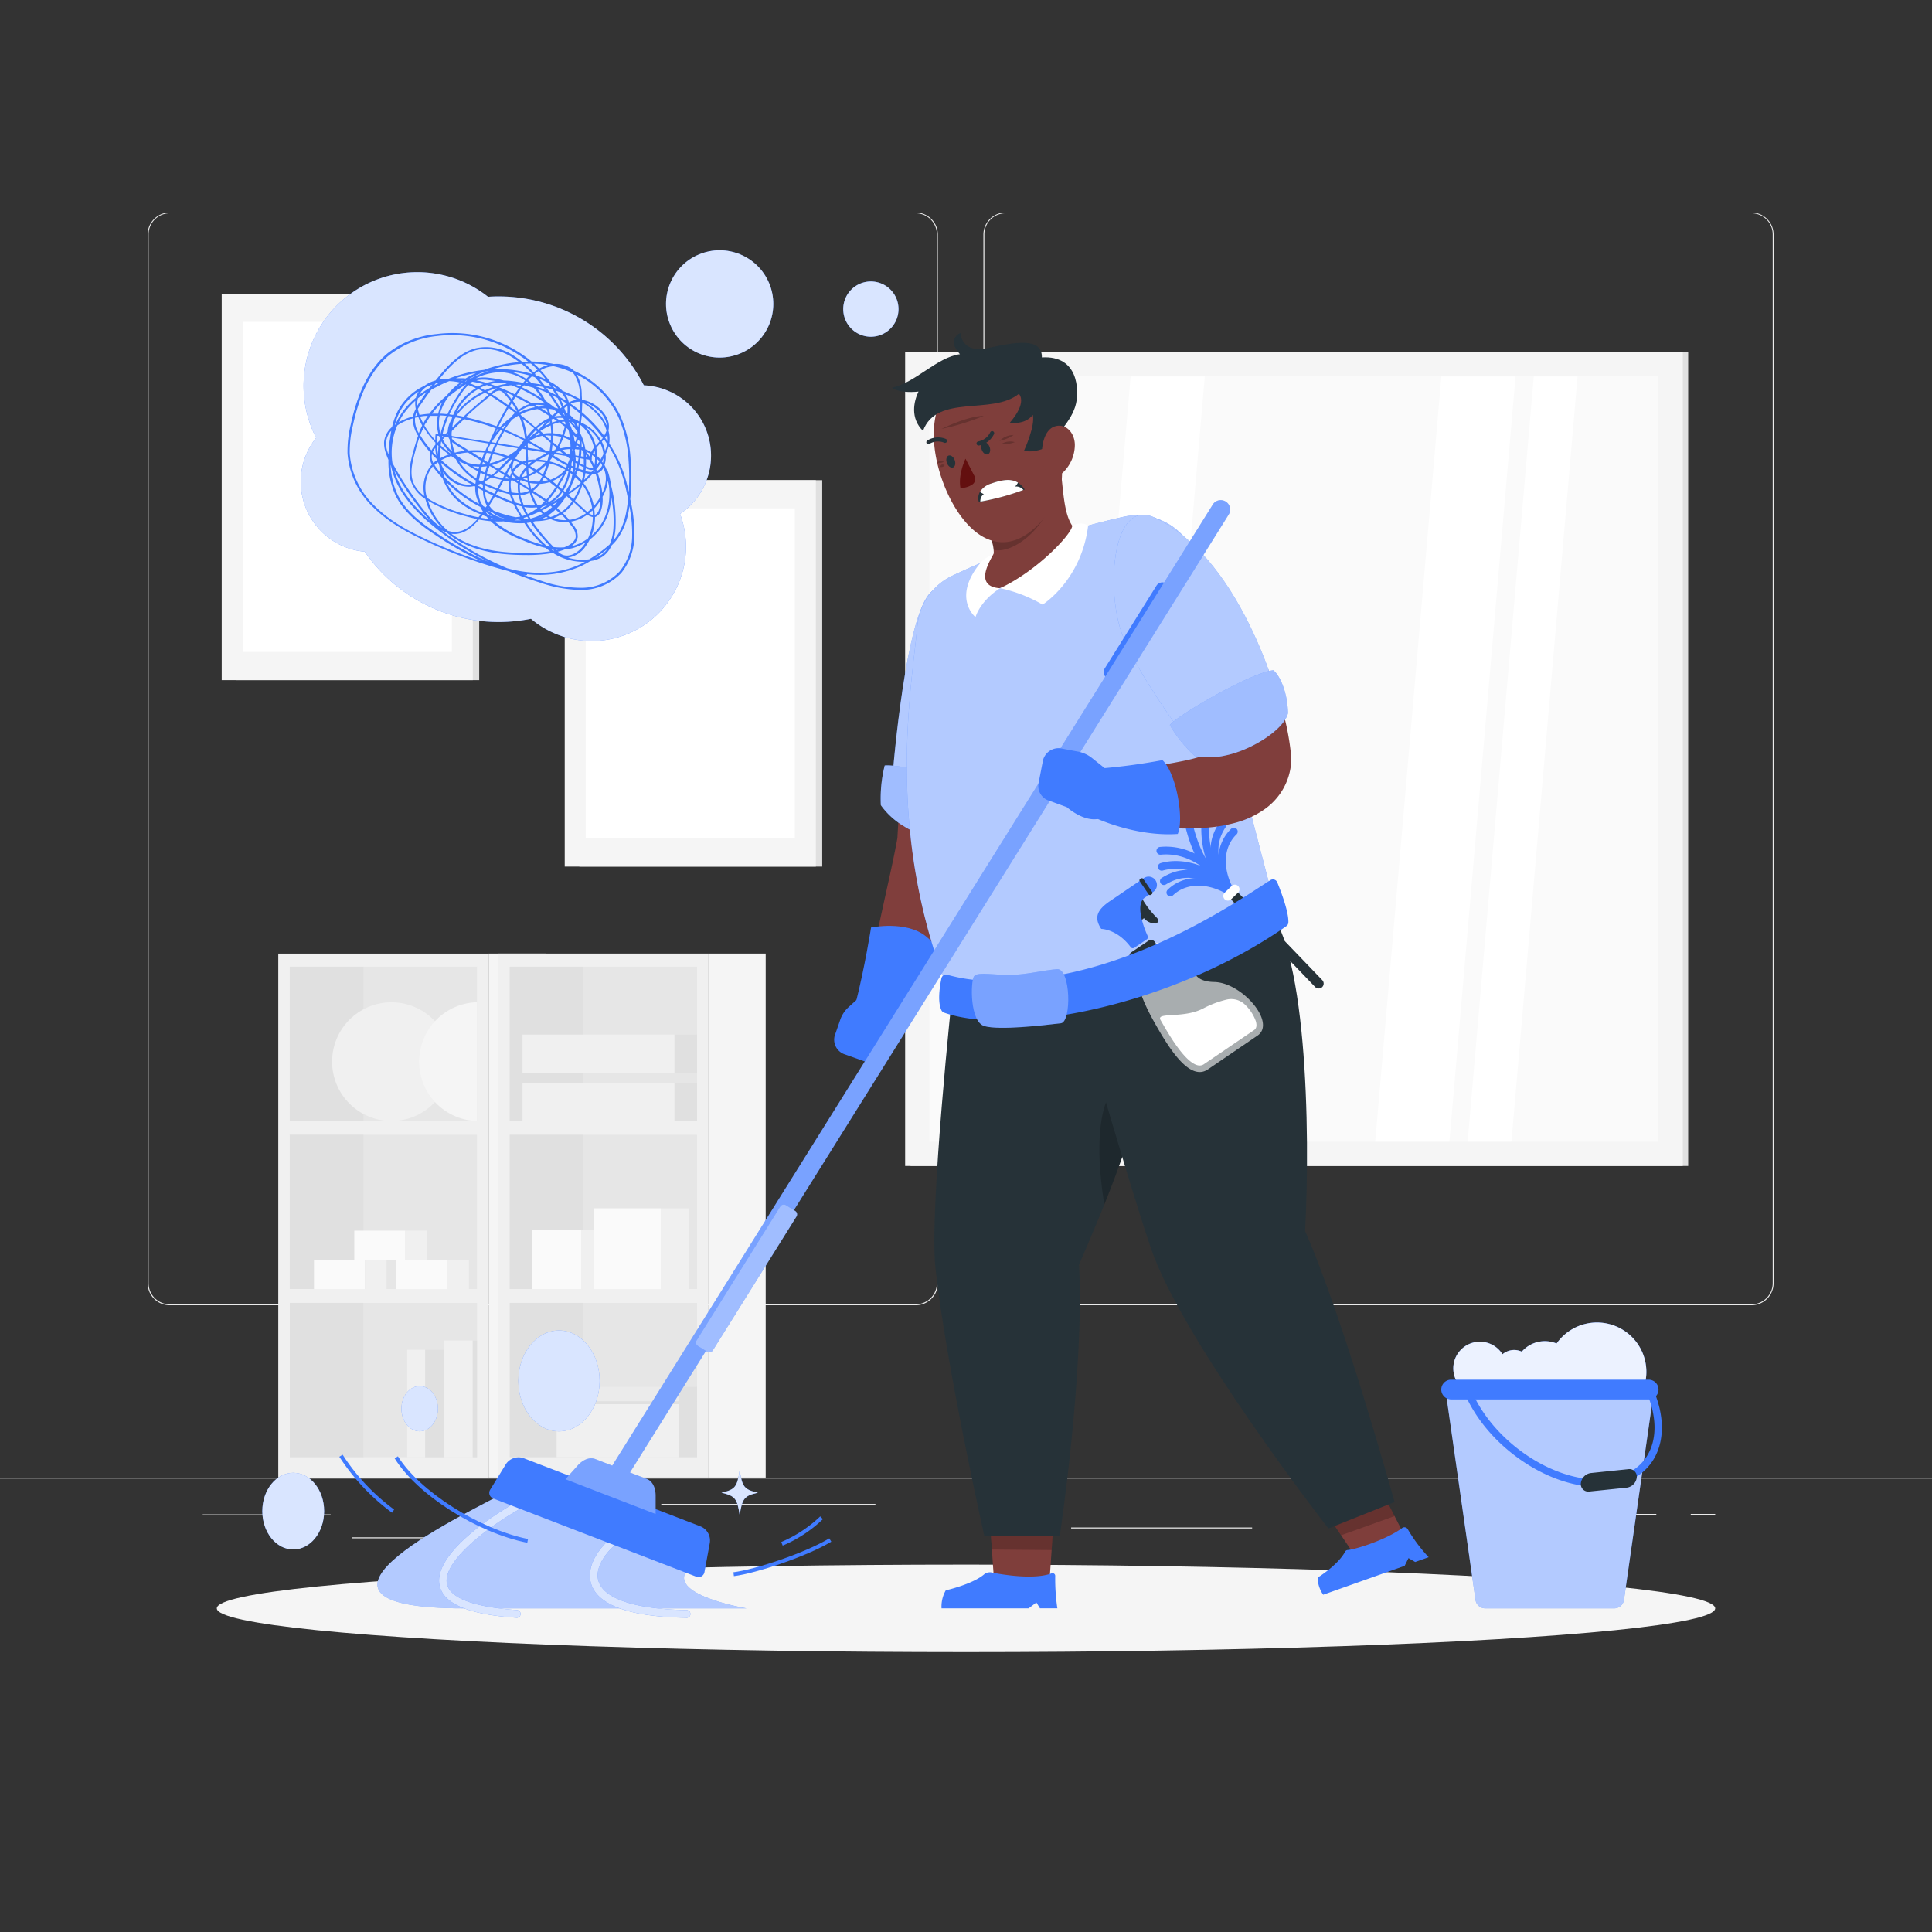<svg xmlns="http://www.w3.org/2000/svg" viewBox="0 0 500 500"><rect x="0" y="0" width="500" height="500" fill="#333333" stroke="none"/><g id="freepik--background-complete--inject-22"><rect y="382.4" width="500" height="0.25" style="fill:#ebebeb"></rect><rect x="52.46" y="391.92" width="33.12" height="0.25" style="fill:#ebebeb"></rect><rect x="171.14" y="389.21" width="55.42" height="0.25" style="fill:#ebebeb"></rect><rect x="91" y="397.86" width="19.19" height="0.25" style="fill:#ebebeb"></rect><rect x="385.46" y="391.8" width="43.19" height="0.25" style="fill:#ebebeb"></rect><rect x="437.56" y="391.8" width="6.33" height="0.25" style="fill:#ebebeb"></rect><rect x="277.21" y="395.31" width="46.84" height="0.25" style="fill:#ebebeb"></rect><path d="M237,337.8H43.91a5.71,5.71,0,0,1-5.7-5.71V60.66A5.71,5.71,0,0,1,43.91,55H237a5.71,5.71,0,0,1,5.71,5.71V332.09A5.71,5.71,0,0,1,237,337.8ZM43.91,55.2a5.46,5.46,0,0,0-5.45,5.46V332.09a5.46,5.46,0,0,0,5.45,5.46H237a5.47,5.47,0,0,0,5.46-5.46V60.66A5.47,5.47,0,0,0,237,55.2Z" style="fill:#ebebeb"></path><path d="M453.31,337.8H260.21a5.72,5.72,0,0,1-5.71-5.71V60.66A5.72,5.72,0,0,1,260.21,55h193.1A5.71,5.71,0,0,1,459,60.66V332.09A5.71,5.71,0,0,1,453.31,337.8ZM260.21,55.2a5.47,5.47,0,0,0-5.46,5.46V332.09a5.47,5.47,0,0,0,5.46,5.46h193.1a5.47,5.47,0,0,0,5.46-5.46V60.66a5.47,5.47,0,0,0-5.46-5.46Z" style="fill:#ebebeb"></path><rect x="149.93" y="124.27" width="62.86" height="100" transform="translate(362.72 348.54) rotate(180)" style="fill:#e0e0e0"></rect><rect x="146.14" y="124.27" width="64.99" height="100" transform="translate(357.28 348.54) rotate(180)" style="fill:#f5f5f5"></rect><rect x="135.93" y="147.22" width="85.42" height="54.1" transform="translate(4.37 352.91) rotate(-90)" style="fill:#fff"></rect><rect x="61.17" y="76.02" width="62.86" height="100" transform="translate(185.19 252.04) rotate(180)" style="fill:#e0e0e0"></rect><rect x="57.38" y="76.02" width="64.99" height="100" transform="translate(179.75 252.04) rotate(180)" style="fill:#f5f5f5"></rect><rect x="47.17" y="98.97" width="85.42" height="54.1" transform="translate(-36.14 215.89) rotate(-90)" style="fill:#fff"></rect><rect x="31.42" y="287.37" width="135.61" height="54.43" transform="translate(413.82 215.37) rotate(90)" style="fill:#f0f0f0"></rect><rect x="79.26" y="245.92" width="39.92" height="48.46" transform="translate(369.37 170.92) rotate(90)" style="fill:#e6e6e6"></rect><rect x="79.26" y="289.42" width="39.92" height="48.46" transform="translate(412.87 214.43) rotate(90)" style="fill:#e6e6e6"></rect><rect x="79.26" y="332.92" width="39.92" height="48.46" transform="translate(456.38 257.93) rotate(90)" style="fill:#e6e6e6"></rect><rect x="64.56" y="260.62" width="39.92" height="19.06" transform="translate(354.67 185.62) rotate(90)" style="fill:#e0e0e0"></rect><circle cx="101.31" cy="274.75" r="15.36" style="fill:#f0f0f0"></circle><path d="M123.45,259.38v30.73a15.37,15.37,0,0,1,0-30.73Z" style="fill:#f5f5f5"></path><rect x="64.56" y="304.12" width="39.92" height="19.06" transform="translate(398.17 229.12) rotate(90)" style="fill:#e0e0e0"></rect><rect x="102.59" y="326.05" width="13.2" height="7.56" transform="translate(218.38 659.66) rotate(180)" style="fill:#fafafa"></rect><rect x="115.79" y="326.05" width="5.57" height="7.56" style="fill:#f0f0f0"></rect><rect x="81.26" y="326.05" width="13.2" height="7.56" transform="translate(175.72 659.66) rotate(180)" style="fill:#fafafa"></rect><rect x="94.46" y="326.05" width="5.57" height="7.56" style="fill:#f0f0f0"></rect><rect x="91.69" y="318.48" width="13.2" height="7.56" transform="translate(196.58 644.53) rotate(180)" style="fill:#fafafa"></rect><rect x="104.89" y="318.48" width="5.57" height="7.56" style="fill:#f0f0f0"></rect><rect x="64.56" y="347.62" width="39.92" height="19.06" transform="translate(441.68 272.63) rotate(90)" style="fill:#e0e0e0"></rect><rect x="66.02" y="307.2" width="135.61" height="14.78" transform="translate(448.42 180.76) rotate(90)" style="fill:#f5f5f5"></rect><rect x="114.89" y="346.94" width="7.46" height="30.18" transform="translate(237.24 724.05) rotate(180)" style="fill:#f0f0f0"></rect><rect x="122.35" y="346.94" width="1.1" height="30.18" style="fill:#e0e0e0"></rect><rect x="105.39" y="349.33" width="4.66" height="27.79" transform="translate(215.43 726.44) rotate(180)" style="fill:#f0f0f0"></rect><rect x="110.05" y="349.33" width="4.84" height="27.79" style="fill:#e0e0e0"></rect><rect x="88.35" y="287.37" width="135.61" height="54.43" transform="translate(470.75 158.43) rotate(90)" style="fill:#f0f0f0"></rect><rect x="136.2" y="245.92" width="39.92" height="48.46" transform="translate(426.31 113.98) rotate(90)" style="fill:#e6e6e6"></rect><rect x="136.2" y="289.42" width="39.92" height="48.46" transform="translate(469.81 157.49) rotate(90)" style="fill:#e6e6e6"></rect><rect x="136.2" y="332.92" width="39.92" height="48.46" transform="translate(513.32 200.99) rotate(90)" style="fill:#e6e6e6"></rect><rect x="121.5" y="260.62" width="39.92" height="19.06" transform="translate(411.61 128.68) rotate(90)" style="fill:#e0e0e0"></rect><rect x="121.5" y="304.12" width="39.92" height="19.06" transform="translate(455.11 172.19) rotate(90)" style="fill:#e0e0e0"></rect><rect x="137.7" y="318.28" width="12.69" height="15.33" transform="translate(288.1 651.89) rotate(180)" style="fill:#fafafa"></rect><rect x="150.4" y="318.28" width="5.36" height="15.33" style="fill:#f0f0f0"></rect><rect x="153.7" y="312.71" width="17.3" height="20.9" transform="translate(324.7 646.32) rotate(180)" style="fill:#fafafa"></rect><rect x="171" y="312.71" width="7.3" height="20.9" style="fill:#f0f0f0"></rect><rect x="121.5" y="347.62" width="39.92" height="19.06" transform="translate(498.62 215.69) rotate(90)" style="fill:#e0e0e0"></rect><rect x="122.96" y="307.2" width="135.61" height="14.78" transform="translate(505.36 123.82) rotate(90)" style="fill:#f5f5f5"></rect><rect x="144.05" y="361.5" width="31.66" height="15.61" transform="translate(319.76 738.62) rotate(180)" style="fill:#f0f0f0"></rect><rect x="144.05" y="361.5" width="31.66" height="1.88" transform="translate(319.76 724.89) rotate(180)" style="fill:#e0e0e0"></rect><rect x="175.71" y="361.5" width="4.68" height="15.61" style="fill:#e0e0e0"></rect><rect x="143.57" y="358.92" width="32.14" height="3.71" transform="translate(319.28 721.55) rotate(180)" style="fill:#ebebeb"></rect><rect x="175.71" y="358.92" width="4.68" height="3.71" style="fill:#e0e0e0"></rect><rect x="135.22" y="280.24" width="39.35" height="9.86" transform="translate(309.79 570.35) rotate(180)" style="fill:#f0f0f0"></rect><rect x="174.57" y="280.24" width="5.82" height="9.86" style="fill:#e0e0e0"></rect><rect x="135.22" y="267.74" width="39.35" height="9.86" transform="translate(309.79 545.34) rotate(180)" style="fill:#f0f0f0"></rect><rect x="174.57" y="267.74" width="5.82" height="9.86" style="fill:#e0e0e0"></rect><rect x="235.65" y="91.12" width="201.25" height="210.63" style="fill:#e0e0e0"></rect><rect x="234.25" y="91.12" width="201.25" height="210.63" style="fill:#f5f5f5"></rect><rect x="235.87" y="102.12" width="198.02" height="188.64" transform="translate(531.31 -138.44) rotate(90)" style="fill:#fafafa"></rect><polygon points="355.91 295.44 373.02 97.43 392.22 97.43 375.11 295.44 355.91 295.44" style="fill:#fff"></polygon><polygon points="275.49 295.44 292.61 97.43 311.8 97.43 294.69 295.44 275.49 295.44" style="fill:#fff"></polygon><polygon points="379.83 295.44 396.94 97.43 408.27 97.43 391.16 295.44 379.83 295.44" style="fill:#fff"></polygon></g><g id="freepik--Shadow--inject-22"><ellipse id="freepik--path--inject-22" cx="250" cy="416.24" rx="193.89" ry="11.32" style="fill:#f5f5f5"></ellipse></g><g id="freepik--Thoughts--inject-22"><path d="M176,133a18.21,18.21,0,0,0-9.38-33.28A42.15,42.15,0,0,0,126.3,76.81a29.44,29.44,0,0,0-44.49,36.5,18.19,18.19,0,0,0,8.28,28.54,17.73,17.73,0,0,0,4.32.92,42.09,42.09,0,0,0,43,17.37A24.39,24.39,0,0,0,176,133Z" style="fill:#407BFF"></path><path d="M176,133a18.21,18.21,0,0,0-9.38-33.28A42.15,42.15,0,0,0,126.3,76.81a29.44,29.44,0,0,0-44.49,36.5,18.19,18.19,0,0,0,8.28,28.54,17.73,17.73,0,0,0,4.32.92,42.09,42.09,0,0,0,43,17.37A24.39,24.39,0,0,0,176,133Z" style="fill:#fff;opacity:0.8"></path><circle cx="186.25" cy="78.66" r="13.88" transform="translate(-15.93 78.21) rotate(-22.77)" style="fill:#407BFF"></circle><circle cx="186.25" cy="78.66" r="13.88" transform="translate(-15.93 78.21) rotate(-22.77)" style="fill:#fff;opacity:0.8"></circle><path d="M232,82.7a7.15,7.15,0,1,1-3.91-9.32A7.14,7.14,0,0,1,232,82.7Z" style="fill:#407BFF"></path><path d="M232,82.7a7.15,7.15,0,1,1-3.91-9.32A7.14,7.14,0,0,1,232,82.7Z" style="fill:#fff;opacity:0.8"></path><path d="M149.87,152.67a34.07,34.07,0,0,1-10-1.86q-4.27-1.35-8.25-3a124.12,124.12,0,0,1-21.9-8c-4.22-2-9.06-4.56-13-8.42a21.5,21.5,0,0,1-6.78-14,29,29,0,0,1,.82-7.45c1.87-8.68,5-14.73,9.51-18.48A24.45,24.45,0,0,1,113,86.45a32.18,32.18,0,0,1,24.58,7.11,28.88,28.88,0,0,1,5.76.66,6.7,6.7,0,0,1,5.2,1.73,24.43,24.43,0,0,1,12,11.66,32.85,32.85,0,0,1,2.67,11.53,59.4,59.4,0,0,1-.09,10,.28.28,0,0,1,0,.09,39.87,39.87,0,0,1,1.05,9.79,15.29,15.29,0,0,1-3.38,9.25,14.09,14.09,0,0,1-10,4.4C150.43,152.67,150.15,152.67,149.87,152.67Zm-14.45-3.95q2.28.84,4.63,1.58a31.08,31.08,0,0,0,10.63,1.82,13.55,13.55,0,0,0,9.66-4.22,14.67,14.67,0,0,0,3.25-8.93,34.51,34.51,0,0,0-.72-8,18,18,0,0,1-3.06,8.48,14.77,14.77,0,0,1-1.54,1.71,6.81,6.81,0,0,1-2.15,2.76,7.45,7.45,0,0,1-2.75,1.18c-.22,0-.44.1-.66.13a25.28,25.28,0,0,1-2.3,1.25,26.18,26.18,0,0,1-14,2.1.11.11,0,0,1,0,.08.27.27,0,0,1-.32.21Zm-4.14-1.65c6.82,1.86,13.53,1.48,18.9-1.06.4-.19.8-.4,1.21-.62a14.46,14.46,0,0,1-8.3-2.31,35.56,35.56,0,0,1-6.94.55c-4.6,0-10.57-.34-15.93-2.86a21.41,21.41,0,0,1-4.55-2.91,8.51,8.51,0,0,1-1.44-.66A78.4,78.4,0,0,0,131.28,147.07ZM101.1,120.26a19.46,19.46,0,0,0,1.76,7.66c2.23,4.61,6.63,7.76,10.59,10.35a78,78,0,0,0,13,7.13,75.46,75.46,0,0,1-14.79-9.63c-6-5-9.41-10-10.46-15.24C101.13,120.44,101.12,120.35,101.1,120.26ZM117,86.73a31.39,31.39,0,0,0-4,.25,23.91,23.91,0,0,0-12.35,5c-4.44,3.67-7.49,9.62-9.33,18.18a28.5,28.5,0,0,0-.81,7.31,21,21,0,0,0,6.62,13.62c3.86,3.8,8.65,6.34,12.83,8.32a124,124,0,0,0,14.5,5.78,84.12,84.12,0,0,1-11.31-6.43c-4-2.63-8.49-5.84-10.78-10.56a21,21,0,0,1-1.84-9.18,18.75,18.75,0,0,1-.69-1.81,7.49,7.49,0,0,1-.44-2.82,5.92,5.92,0,0,1,2.07-3.89,18,18,0,0,1,1.59-4.35,15,15,0,0,1,6.81-6.32,7.85,7.85,0,0,1,2.21-1.16l.65-.21c.44-.53.88-1.07,1.32-1.59,2.44-2.88,5.46-5.93,9.36-6.8a12.73,12.73,0,0,1,9.3,1.84,18.73,18.73,0,0,1,2.45,1.75l1.52-.06A31.52,31.52,0,0,0,117,86.73Zm30,57.57a12.2,12.2,0,0,0,5.5.43c.76-.46,1.57-1,2.46-1.62a26.15,26.15,0,0,0,2.85-2.26,12.58,12.58,0,0,0,.93-4,31.65,31.65,0,0,0-.54-8.19A15.7,15.7,0,0,1,157,134a14.18,14.18,0,0,1-4.4,5.68,12.67,12.67,0,0,1-1,1.63A6.68,6.68,0,0,1,147,144.3Zm10-2.08c-.59.47-1.19.91-1.78,1.32-.41.29-.8.56-1.18.81a6.15,6.15,0,0,0,1.7-.85A5.88,5.88,0,0,0,157.07,142.22Zm-12.62.53a4,4,0,0,0,1.11.76c2,.91,4.36-.67,5.66-2.53.14-.21.28-.42.41-.64A12.18,12.18,0,0,1,148,141.9a14.65,14.65,0,0,1-1.84.29A17.77,17.77,0,0,1,144.45,142.75Zm-27.57-4.61a19.86,19.86,0,0,0,3.57,2.14c5.26,2.48,11.15,2.81,15.7,2.81h.1a36.19,36.19,0,0,0,6.2-.43c-.27-.19-.54-.38-.8-.58l-.36-.28a35,35,0,0,1-5.83-1.94,27.49,27.49,0,0,1-8-4.58l-.43-.4a29.91,29.91,0,0,1-3-.42c-2,2.36-3.95,3.58-6,3.72A5.88,5.88,0,0,1,116.88,138.14ZM142.46,142l.73.49.21,0-.09-.1-.26-.27Zm1.41.16.13.14.39-.1Zm-.56-.58a14.53,14.53,0,0,0,2.72.06l.47-.19c1-.45,2.3-1.25,2.49-2.49a3.93,3.93,0,0,0-1-2.72c-.3-.4-.6-.79-.92-1.17a8.79,8.79,0,0,1-4.59-.74,14.34,14.34,0,0,1-3.9.55l-.7.19A51.07,51.07,0,0,0,143.31,141.6Zm-1.78-.3q.47.1.93.18a48.38,48.38,0,0,1-5.14-6.28c-.33.07-.66.11-1,.15A27,27,0,0,0,141.53,141.3Zm6.16-6.29q.38.47.72.93a4.38,4.38,0,0,1,1.1,3.12,3.46,3.46,0,0,1-1.75,2.34l.1,0a11.92,11.92,0,0,0,4.33-2.06,13.13,13.13,0,0,0,1.23-5.51,3.16,3.16,0,0,1-1.4-.63,11.51,11.51,0,0,1-1.57.95A9.87,9.87,0,0,1,147.69,135Zm-19.77-.07a27.29,27.29,0,0,0,7.75,4.43A38.19,38.19,0,0,0,140.4,141a29.34,29.34,0,0,1-4.68-5.62,19,19,0,0,1-5.38-.45A21.67,21.67,0,0,1,127.92,134.94Zm30.18-9.49a37.27,37.27,0,0,1,1.19,11.44,14.64,14.64,0,0,1-.56,3,9.73,9.73,0,0,0,.65-.79c2.23-2.95,2.86-6.82,3.16-9.91-.32-1.61-.71-3.48-1.23-5.27a34.09,34.09,0,0,0-3.79-8.44,11.81,11.81,0,0,1-.8,2.12v0a6.27,6.27,0,0,1-.28,2.76,8.81,8.81,0,0,1,.5,1.13.27.27,0,0,1,.24.17A18.23,18.23,0,0,1,158.1,125.45ZM154,133.79a13.94,13.94,0,0,1-.89,4.8,13.52,13.52,0,0,0,3.45-4.82,15.75,15.75,0,0,0,1-8.22l-.27-1.14a10.09,10.09,0,0,1-.94,3.35c-.13.28-.27.55-.41.82a8.83,8.83,0,0,1-.41,3.54,2.48,2.48,0,0,1-1.24,1.56A1.5,1.5,0,0,1,154,133.79Zm-38,3.59a5.4,5.4,0,0,0,2.09.27c1.83-.13,3.62-1.22,5.44-3.31-1.18-.25-2.26-.53-3.18-.79a38.38,38.38,0,0,1-9-3.63l-.58-.35A16.45,16.45,0,0,0,115.94,137.38Zm-14.36-17.45c.4.78.83,1.53,1.25,2.25a83.16,83.16,0,0,0,7.49,10.71,16.85,16.85,0,0,0,4.07,3.78,16.42,16.42,0,0,1-4.36-7.53,9,9,0,0,1-3.57-4.14c-1-2.47-.35-5.23.36-7.84.39-1.45.81-2.93,1.33-4.39a7.81,7.81,0,0,1-1.35-4.5,17.35,17.35,0,0,0-2.41.91,10.23,10.23,0,0,0-1.63.94A17.82,17.82,0,0,0,101.58,119.93Zm.44,1.91c1.27,4.45,4.36,8.74,9.37,13.06-.53-.55-1-1.12-1.48-1.67a83.56,83.56,0,0,1-7.54-10.78Zm31,12.79a13.22,13.22,0,0,0,1.78,0h0l-.92-.15Zm10.21-.53a8.37,8.37,0,0,0,3.39.5c-.46-.51-.93-1-1.42-1.47q-.47.28-1,.54C143.93,133.83,143.59,134,143.25,134.1Zm2.43-1.27c.56.55,1.1,1.11,1.61,1.71a9.44,9.44,0,0,0,2.93-.89,10.05,10.05,0,0,0,1.37-.81l-.26-.23-.24-.23L148.51,130A12.18,12.18,0,0,1,145.68,132.83Zm-18.38,1.54,1,.06L127,134Zm-1.15-2.31a10.44,10.44,0,0,0,3.62,2,11.5,11.5,0,0,0,1.28.34l.42,0h.13a7.86,7.86,0,0,1-4.07-1.68C127.06,132.46,126.61,132.27,126.15,132.06Zm9.43,2.12,1.17.12c-.12-.19-.23-.38-.34-.57l-.93.3A1.3,1.3,0,0,0,135.58,134.18ZM124.45,134c.66.11,1.34.22,2,.3-.19-.21-.37-.41-.54-.62l-1-.36-.14.19Zm16.89-.29a10.57,10.57,0,0,1-1.05.56q.78-.1,1.5-.27Zm-4.42-.16q.18.33.39.66a14.77,14.77,0,0,0,3.11-1.22c-.23-.21-.44-.43-.65-.65C138.86,132.77,137.9,133.18,136.92,133.54Zm3.93-.2a14.43,14.43,0,0,1-1.82.86h0a11.56,11.56,0,0,0,1.83-.83Zm-30.35-4.53c.33.22.67.43,1,.65a38.4,38.4,0,0,0,8.89,3.58c1,.28,2.15.58,3.43.83q.27-.33.54-.69l.06-.08a19.26,19.26,0,0,1-6.57-4.07,14.71,14.71,0,0,1-3.3-5.23c-.65-.7-1.26-1.42-1.85-2.17-.24-.3-.46-.61-.67-.93-.12.13-.24.27-.35.41a8.88,8.88,0,0,0-1.31,7.26C110.43,128.52,110.47,128.67,110.5,128.81Zm17.3,3.37a33.67,33.67,0,0,0,5.66,1.65,9.06,9.06,0,0,0,1.18-.16l-.76-1.33c-.33-.59-.67-1.22-1-1.89-1.26-.42-2.48-.94-3.65-1.46l-1.16-.52c-.46.81-1,1.61-1.45,2.39A6.17,6.17,0,0,0,127.8,132.18Zm14,1.22.43.25.25.14a11.17,11.17,0,0,0,1.5-.6c.28-.14.54-.28.8-.44l-1-.9A13.76,13.76,0,0,1,141.84,133.4Zm-15.58-.18,1.25.42a10.37,10.37,0,0,1-1.85-1.3l0,0C125.83,132.66,126,132.94,126.26,133.22Zm7.34-2.55c.24.49.5,1,.75,1.41s.53.95.84,1.46c.27-.08.54-.16.8-.26l.14-.06a20.54,20.54,0,0,1-1-2.17A15,15,0,0,1,133.6,130.67Zm18.86,2.18a2.79,2.79,0,0,0,1,.42c0-.4,0-.79-.08-1.19C153.06,132.35,152.76,132.61,152.46,132.85Zm1.35-1.25a15.12,15.12,0,0,1,.14,1.64l.14-.05a2,2,0,0,0,.95-1.25,7.53,7.53,0,0,0,.4-2.48A13.41,13.41,0,0,1,153.81,131.6Zm-12.46,1.45,0,0a13.78,13.78,0,0,0,1.2-.85A12.48,12.48,0,0,1,141.35,133.05Zm-5.63-1.88c.27.63.57,1.24.9,1.84a12.2,12.2,0,0,0,2.47-1.52l-.14-.2a11.94,11.94,0,0,1-2.73,0Zm-10.43,1.69,0,0,0,0Zm15-.77c.2.21.42.41.64.61a13.94,13.94,0,0,0,2-1.48l0,0-.42-.34C141.84,131.27,141.07,131.69,140.27,132.09Zm-24.65-7.22a14,14,0,0,0,2.64,3.78,19.28,19.28,0,0,0,6.52,4l.21-.29a12.57,12.57,0,0,1-.66-1.18A35.8,35.8,0,0,1,115.62,124.87Zm33.19,4.71c.89.8,1.76,1.61,2.64,2.41l.24.23.34.29a12.37,12.37,0,0,0,1.22-1.09,13.85,13.85,0,0,0-1.84-5c-.21-.33-.44-.66-.67-1A16.42,16.42,0,0,1,148.81,129.58Zm-4.63,1.9c.38.32.74.64,1.1,1a11.24,11.24,0,0,0,2.83-2.8l-1.48-1.32-.07,0A16.17,16.17,0,0,1,144.18,131.48Zm-4.35.1.08.09c.76-.38,1.5-.77,2.2-1.17l-.06,0a9.06,9.06,0,0,1-1.59.56C140.25,131.22,140,131.4,139.83,131.58Zm-13.61-.07.35.16-.24-.32Zm-1.13-.53.64.31.29-.43A8.34,8.34,0,0,1,125,127l-1.24-.65c0,.25,0,.49,0,.73a9.72,9.72,0,0,0,.57,2.71A7.4,7.4,0,0,0,125.09,131ZM151,125a12.85,12.85,0,0,1,.84,1.2,14.06,14.06,0,0,1,1.84,4.76,13.86,13.86,0,0,0,1.71-2.47c0-.5-.1-1-.17-1.41a24.35,24.35,0,0,0-1.09-4.47,3.71,3.71,0,0,1-.84.11A30.77,30.77,0,0,1,151,125Zm-8,5.6.31.25c.34-.32.67-.67,1-1Zm-7.58,0c.26,0,.53.09.8.12a10.78,10.78,0,0,0,2.33.07,14.16,14.16,0,0,1-1.46-3.3l-.35.17a6.58,6.58,0,0,1-2.07.49,10.63,10.63,0,0,0,.27,1Q135.22,129.9,135.49,130.59Zm2.22-3.1a14.07,14.07,0,0,0,1.5,3.23,7.71,7.71,0,0,0,1-.18c.28-.26.56-.54.83-.84C139.93,128.92,138.81,128.19,137.71,127.49ZM133.28,130c.52.17,1.06.32,1.59.44-.13-.37-.26-.74-.37-1.12s-.22-.8-.3-1.18a8.79,8.79,0,0,1-1.68-.14A15,15,0,0,0,133.28,130Zm-18.23-6.51A34.89,34.89,0,0,0,124,130.4c-.06-.15-.12-.29-.17-.44a5.69,5.69,0,0,1-.26-.56,8.52,8.52,0,0,1-.58-3.49l-.24-.13a6.87,6.87,0,0,1-1.24.18,8,8,0,0,1-6.88-3.83Q114.8,122.84,115.05,123.51Zm10.45,3.72a7.66,7.66,0,0,0,.84,3.12c.44-.69.86-1.4,1.26-2.11C126.91,127.92,126.21,127.59,125.5,127.23Zm17.08,3,0,0,1.53-.92,1.24-.78c.19-.25.37-.51.56-.78l-.4-.34a9.07,9.07,0,0,1-2.16,2.28C143.12,129.86,142.85,130,142.58,130.19Zm-1.12-.17-.18.19.28-.12Zm.36-.4.29.22a8,8,0,0,0,3-2.79l-.86-.73A27.74,27.74,0,0,1,141.82,129.62ZM128.35,128l1.12.51c1,.45,2.05.9,3.12,1.28a16,16,0,0,1-.66-1.88,22.71,22.71,0,0,1-2.5-.7l-.53-.18C128.72,127.35,128.54,127.68,128.35,128Zm9.6-1c1.14.72,2.3,1.48,3.43,2.3a27.15,27.15,0,0,0,2.44-3.28l0,0-1.57-1.24a9.81,9.81,0,0,1-2.53.45A8,8,0,0,1,138,127Zm9.13,1,1.34,1.19a15.81,15.81,0,0,0,1.66-3.44C149.09,126.6,148.08,127.35,147.08,128Zm-38.57-14.68c-.45,1.31-.83,2.65-1.18,4-.68,2.53-1.27,5.19-.38,7.51a8,8,0,0,0,2.91,3.55,9.37,9.37,0,0,1,1.44-7.58,6.23,6.23,0,0,1,.49-.55,4.15,4.15,0,0,1-.56-1.94,3.44,3.44,0,0,1,.18-1.16A30,30,0,0,1,108.51,113.35Zm17,13.28c.8.4,1.61.79,2.39,1.15l.52-.93c-.95-.34-1.93-.72-2.89-1.17C125.48,126,125.47,126.32,125.48,126.63Zm6.89.82a9.32,9.32,0,0,0,1.73.18,10,10,0,0,1-.1-2.48l-1.25-.78-.56,0a8,8,0,0,0,.18,3.06Zm2.14-2a9.35,9.35,0,0,0,.13,2.14,5.83,5.83,0,0,0,2-.45l.34-.16-1.15-.73Zm20.15-3a25.23,25.23,0,0,1,1.11,4.55c0,.19.06.4.08.61,0,0,0,0,0,0a9,9,0,0,0,.91-3.33,6.58,6.58,0,0,0-.62-3.16,3.29,3.29,0,0,1-.95,1.07A3.7,3.7,0,0,1,154.66,122.42Zm-6.71,3a16.42,16.42,0,0,1-.84,2,37.2,37.2,0,0,0,3.18-2.46,15.36,15.36,0,0,0-1.43-1.48C148.59,124.08,148.28,124.74,148,125.39Zm-18.79,1.16a3.81,3.81,0,0,0,.44.15,21.82,21.82,0,0,0,2.19.64q-.09-.45-.15-.9a8.26,8.26,0,0,1,0-2c-.43,0-.86,0-1.29-.1C130,125,129.57,125.8,129.16,126.55Zm28.51-11.78a34.65,34.65,0,0,1,4.15,9c.34,1.17.62,2.38.87,3.52a59.89,59.89,0,0,0-.05-8.15A32.49,32.49,0,0,0,160,107.84a23.73,23.73,0,0,0-10.75-10.92,10.59,10.59,0,0,1,1.3,5.06c0,.5.05,1,.06,1.49a8.71,8.71,0,0,1,4,1.78c1.78,1.37,3.47,3.71,2.85,6.18v0A8.29,8.29,0,0,1,157.67,114.77Zm-11.84,12.17.4.35c.14-.22.29-.45.43-.69.28-.47.55-.95.8-1.42s.21-.66.31-1,.23-.93.32-1.4l-.54-.41A15.5,15.5,0,0,1,145.83,126.94Zm-8.73-2c.1.54.22,1.11.38,1.69a6.67,6.67,0,0,0,1.59-1.48A11.08,11.08,0,0,1,137.1,125Zm7.45.88.86.72a14.92,14.92,0,0,0,1.67-4.54l-.33-.21A41.37,41.37,0,0,1,144.55,125.87Zm-19-.76a32.13,32.13,0,0,0,3.1,1.27c.39-.73.78-1.45,1.16-2.18a15.24,15.24,0,0,1-2.6-.66,18.11,18.11,0,0,1-1.6,1C125.59,124.75,125.56,124.94,125.55,125.11Zm-1.81.62,1.2.63c0-.3,0-.61,0-.93-.17-.08-.35-.17-.52-.27-.24.11-.47.21-.7.29A2.46,2.46,0,0,0,123.74,125.73Zm10.83-.85,1.5.94.76.48c-.12-.5-.21-1-.29-1.44a11.38,11.38,0,0,1-1.84-.62C134.65,124.45,134.6,124.66,134.57,124.88Zm8.31-.35,1.26,1c.54-.88,1.05-1.77,1.52-2.69A9.5,9.5,0,0,1,142.88,124.53Zm-28.69-4.29c.12.28.25.55.39.82,1.47,2.77,4.26,4.53,6.87,4.37l.55-.05a46.52,46.52,0,0,1-7.87-5.56Zm0-1.12a46.43,46.43,0,0,0,8.64,6.09l.21-.06c0-.26.06-.51.1-.77a15.51,15.51,0,0,1-3.19-2.62,13,13,0,0,1-2-2.92q-.6-.36-1.23-.81c-.41.14-.82.3-1.22.46S114.55,118.9,114.15,119.12Zm9.68,5.7s0,0,0,0l.05,0Zm13.18-.39a10.79,10.79,0,0,0,2.46.23,12.11,12.11,0,0,0,.81-1.39c-.48-.33-1-.66-1.44-1a13.76,13.76,0,0,1-2,1l0,.17C136.93,123.8,137,124.11,137,124.43Zm3.71-.85c-.19.37-.39.72-.59,1a9.82,9.82,0,0,0,1.62-.29Zm-7.1.71.46.29c0-.13,0-.26.08-.38l-.53.08Zm-9.71,0,.56.32.45-.23.2-.11c.07-.45.16-.92.27-1.4-.37-.16-.74-.34-1.1-.52-.1.41-.18.8-.25,1.18S124,124,123.91,124.25Zm25.16-1.35a15.06,15.06,0,0,1,1.44,1.44,18.64,18.64,0,0,0,.42-2c-.49-.16-1-.33-1.45-.52C149.35,122.15,149.22,122.52,149.07,122.9Zm-13.74,1a9.32,9.32,0,0,0,1.13.37c0-.25-.07-.49-.09-.71h0C136,123.7,135.68,123.82,135.33,123.92Zm16.11-1.48c-.09.57-.2,1.16-.34,1.74.52-.49,1-1,1.52-1.52A8.05,8.05,0,0,1,151.44,122.44Zm-10.49.65c.48.35,1,.7,1.43,1.06a9,9,0,0,0,3.83-2.62,15.29,15.29,0,0,0-4.14-1.61c-.06.23-.13.47-.2.71A18.91,18.91,0,0,1,141,123.09Zm-15.06,0c-.07.28-.12.56-.17.84.29-.18.59-.37.87-.57Zm4.74.73c.37,0,.74.07,1.11.08,0,0,0-.07,0-.11l-.84-.53,0,.08Zm1.74-.28.52.33.67-.07.13,0a3.19,3.19,0,0,1-1.08-.93C132.52,123,132.44,123.27,132.37,123.5Zm-13.58-4.14a12.15,12.15,0,0,0,1.52,2,14.08,14.08,0,0,0,2.89,2.41c.11-.6.27-1.22.44-1.83-1.09-.57-2.12-1.2-3.06-1.81l0,0A14,14,0,0,1,118.79,119.36Zm8.94,3.79a16.62,16.62,0,0,0,2.34.56c.11-.22.22-.44.34-.65l.06-.12-1.42-.89C128.62,122.44,128.18,122.8,127.73,123.15Zm5.15-.92a1.05,1.05,0,0,0,.12.21,3.24,3.24,0,0,0,1.32,1l.05,0a4.22,4.22,0,0,1,.18-.45,7.27,7.27,0,0,1,1.63-2.26s0-.06,0-.09c-.35-.19-.7-.38-1.06-.56a4.94,4.94,0,0,0-1.14.73A4.7,4.7,0,0,0,132.88,122.23Zm3.33-.71a6.65,6.65,0,0,0-1.18,1.75l-.09.21a13,13,0,0,0,1.37-.46C136.27,122.52,136.24,122,136.21,121.52Zm-5,1.23.73.46a8,8,0,0,1,.39-1,3.35,3.35,0,0,1-.17-1.26C131.8,121.55,131.48,122.15,131.17,122.75Zm-5.16-.23c.36.15.73.3,1.11.43.5-.38,1-.77,1.46-1.19l-2-1.23h0l-.18.58C126.25,121.6,126.12,122.07,126,122.52ZM136.72,121c0,.6.06,1.19.11,1.78a12.26,12.26,0,0,0,1.51-.81c-.53-.34-1.07-.66-1.62-1Zm2.6,1,1.19.81a18.1,18.1,0,0,0,.85-2.31l.09-.3A15.63,15.63,0,0,1,139.32,122Zm-26.86-1.65a11,11,0,0,0,.7,1c.32.41.66.82,1,1.22a18.32,18.32,0,0,1-.48-2.13c-.11-.26-.21-.52-.3-.79A7.73,7.73,0,0,0,112.46,120.32Zm17,1.36,1.26.79c.53-1,1.06-2,1.61-3l.12-.21.08-.24-.29-.12C131.35,119.83,130.43,120.79,129.46,121.68Zm19.36-.18c0,.3-.07.6-.12.89.1-.27.19-.55.28-.82Zm-24.41.28,1.1.53c.11-.44.24-.88.37-1.34l.1-.33a11.39,11.39,0,0,1-1.31.13C124.57,121.11,124.49,121.45,124.41,121.78Zm23.26,0,.52.38c.05-.3.09-.6.12-.91l-.51-.23c0,.08,0,.16,0,.24Zm3.85.1a7.31,7.31,0,0,0,1.55.25l.51-.61h0a1.8,1.8,0,0,1-1.29-.08c-.23-.08-.45-.16-.68-.26C151.57,121.45,151.55,121.68,151.52,121.91Zm2.41,0-.12.15.16,0S153.94,122,153.93,122Zm.38-.47.17.42a2.13,2.13,0,0,0,.42-.23,2.82,2.82,0,0,0,.95-1.21,6.17,6.17,0,0,0-.39-.6C155.1,120.43,154.71,121,154.31,121.49Zm-4.67-.22c.45.17.9.34,1.36.48,0-.25.06-.5.08-.75-.41-.19-.8-.4-1.19-.63C149.81,120.67,149.73,121,149.64,121.27Zm-12.5-.63c.58.32,1.14.67,1.69,1a14.9,14.9,0,0,0,2.3-1.93,15.86,15.86,0,0,0-2.4-.22h0A17.4,17.4,0,0,0,137.14,120.64Zm-4.2-1.21c0,.12-.07.24-.1.36a4.44,4.44,0,0,0-.16,1.75,5.21,5.21,0,0,1,1.83-1.69c-.48-.23-1-.45-1.44-.65ZM147,121.38l.18.11a2.93,2.93,0,0,1,.05-.29l0-.18Zm-24.7-.76c.48.29,1,.57,1.49.85.07-.23.15-.46.23-.69A11.23,11.23,0,0,1,122.31,120.62Zm5-.26,1.65,1c.95-.86,1.84-1.79,2.71-2.73l-.19-.07A17.34,17.34,0,0,1,127.34,120.36Zm24.3.31.8.31a1.43,1.43,0,0,0,.92.09l.16-.1a19,19,0,0,0-1-2l-.81-.14C151.7,119.45,151.68,120.05,151.64,120.67Zm-9.43-1.27a16.51,16.51,0,0,1,4.3,1.68l.25-.55c-1.29-.67-2.54-1.41-3.76-2.17l-.36.46c-.13.17-.27.34-.41.5Zm6.67,1.55.26.11c.1-.32.19-.65.27-1l-.47-.3C148.93,120.18,148.91,120.57,148.88,121Zm-1-.45.48.22q0-.64.06-1.29l-.24-.17c-.06.17-.13.33-.2.49S147.92,120.25,147.88,120.5Zm6.69-1.67q0,.48-.06,1a3.57,3.57,0,0,1-.13.72c.26-.35.5-.72.74-1.09C155,119.22,154.76,119,154.57,118.83Zm-4.55,1c.36.21.73.41,1.1.59,0-.54,0-1.07,0-1.58v-.06l-.89-.15Q150.16,119.24,150,119.84Zm3.09-.84a15.85,15.85,0,0,1,.74,1.42,2.93,2.93,0,0,0,.13-.68,10.93,10.93,0,0,0,.06-1.4c-.24-.2-.49-.38-.74-.56a3.08,3.08,0,0,0-.11,1A.25.25,0,0,1,153.11,119Zm-16.44.66c0,.22,0,.44,0,.66.33-.28.67-.54,1-.78C137.34,119.56,137,119.61,136.67,119.66Zm-15.89,0a7.93,7.93,0,0,0,1,.31,9.5,9.5,0,0,0,2.41.28c.09-.26.19-.52.29-.78,0-.08,0-.15.07-.22l-3.4-2.13a19.67,19.67,0,0,0-3.19.53A28.92,28.92,0,0,0,120.78,119.66Zm4.22,0-.18.59a10.55,10.55,0,0,0,1.13-.12l-.91-.57A1,1,0,0,1,125,119.64Zm10.78.25.37.19c0-.1,0-.2,0-.3Zm7.53-2c1.19.74,2.41,1.46,3.66,2.11.18-.43.35-.86.51-1.3-.29-.22-.59-.46-.87-.69l-3.05-.49Zm-15.67-.41c-.32.8-.61,1.61-.88,2.43a15.61,15.61,0,0,0,4.07-1.59A27.33,27.33,0,0,0,127.64,117.52Zm-15.8.07a3.17,3.17,0,0,0-.08.69,3.52,3.52,0,0,0,.43,1.57,8.07,8.07,0,0,1,1-.78.65.65,0,0,0,0-.13C112.72,118.5,112.27,118.05,111.84,117.59Zm43.92,1.8c.11.14.21.28.31.43a5.9,5.9,0,0,0,.16-1.23C156.08,118.86,155.92,119.13,155.76,119.39ZM125.23,119l1.06.66c.25-.77.52-1.53.82-2.28q-.58-.11-1.17-.18C125.7,117.83,125.47,118.43,125.23,119Zm8.1-.31c.6.25,1.2.53,1.8.83a5.85,5.85,0,0,1,1-.32c0-.22,0-.44,0-.65q0-1.12-.06-2.25l-1-.16A20.86,20.86,0,0,0,133.33,118.73Zm15.62.43.59.39c.08-.33.14-.66.2-1l-.8-.13C149,118.67,149,118.91,149,119.16Zm-9.47-.15a16.13,16.13,0,0,1,2.09.26l.17-.2c.11-.44.21-.87.3-1.31a.41.41,0,0,1-.11-.07A23.69,23.69,0,0,0,139.48,119Zm-2.9-2.58c0,.72,0,1.43.07,2.14,0,.19,0,.37,0,.56a10.82,10.82,0,0,1,1.87-.15,26.31,26.31,0,0,1,2.86-1.62l-.32-.21Zm18,1.67a11.23,11.23,0,0,1,.84.85c.27-.45.52-.92.76-1.4a9.3,9.3,0,0,0-.81-2.8l-.11.12c-.32.36-.64.72-.93,1.09A13.75,13.75,0,0,1,154.57,118.1Zm-6.21.64.06,0a1.48,1.48,0,0,0,0-.21A1.09,1.09,0,0,1,148.36,118.74Zm-26.27-1.68,2.65,1.67c.18-.52.38-1,.59-1.56A23.61,23.61,0,0,0,122.09,117.06Zm-8.1-1.17a20.41,20.41,0,0,0,0,2.71c.39-.21.8-.41,1.25-.6l.91-.35-.12-.09C115.32,117,114.63,116.46,114,115.89Zm18.64,2.55.08,0,.09-.23Zm19-.11.46.08c-.16-.25-.33-.49-.5-.72C151.65,117.9,151.66,118.12,151.67,118.33Zm0-1.42a16.41,16.41,0,0,1,1,1.35,4.05,4.05,0,0,1,.16-.77A9.9,9.9,0,0,0,151.71,116.91Zm-1.37,1.21.79.13c0-.46,0-.9-.1-1.33l-.31-.36-.22-.06C150.47,117,150.42,117.57,150.34,118.12Zm-7.82-.06,0,.07,0,0Zm6.4-.17.9.14a15.32,15.32,0,0,0,.15-1.65l-.22,0c-.28,0-.57-.08-.85-.1,0,.1-.06.2-.1.31C148.85,117,148.89,117.44,148.92,117.89ZM127.84,117a27.35,27.35,0,0,1,3.61,1,22.14,22.14,0,0,0,2.2-1.49l.06-.07L134,116l-5.35-.87C128.36,115.76,128.09,116.39,127.84,117ZM112,117c.3.32.61.64.92.95a14.48,14.48,0,0,1-.28-2A5.34,5.34,0,0,0,112,117Zm5.3.82.17.11h0l-.13-.11Zm-4.17-2.54a17.63,17.63,0,0,0,.27,2.39,21.34,21.34,0,0,1,.08-2.25l-.26-.24Zm33.68,2.26.77.12c0-.48,0-1,0-1.45a11.71,11.71,0,0,0-2.08.26l.54.45Zm-4.2,0,.23.15.12-.19-.33,0A.29.29,0,0,0,142.63,117.5Zm10.85-.23.53.38c0-.37-.07-.74-.12-1.1A5.27,5.27,0,0,0,153.48,117.27Zm-52.21-5.82a5.14,5.14,0,0,0-1.33,2.94,6.74,6.74,0,0,0,.41,2.62c.07.21.14.41.22.62,0-1.13.14-2.3.29-3.54C101,113.28,101.09,112.38,101.27,111.45Zm12.78,3.77a29.77,29.77,0,0,0,2.31,1.92l.41.3.12,0a13.16,13.16,0,0,1-2.67-3.28l0,0C114.13,114.52,114.09,114.87,114.05,115.22Zm29.83,1.85,1.91.31-.06,0-.84-.71c-.3.07-.6.16-.9.26A1.74,1.74,0,0,0,143.88,117.07ZM117,114.42a14.14,14.14,0,0,0,.71,2.74,19.65,19.65,0,0,1,2.69-.5l-2.06-1.29A10,10,0,0,1,117,114.42Zm34.44,1.83A10.46,10.46,0,0,1,153,117a6.39,6.39,0,0,1,.72-1.16,10.65,10.65,0,0,0-2.49-4.93,8.66,8.66,0,0,0-1-.93c-.08.54-.16,1.09-.26,1.63l.09.32A13.12,13.12,0,0,1,151.48,116.25Zm-25.33.48,1.15.19c.26-.63.52-1.25.8-1.87l-1.09-.17c-.16.28-.31.58-.45.87S126.28,116.4,126.15,116.73Zm-11.54-3a12.12,12.12,0,0,0,2.47,3.14,14.84,14.84,0,0,1-.66-3.11,2.55,2.55,0,0,1-.24-.39l-.12-.26-.73-.12Zm33.53,2.49c0,.21,0,.43,0,.65l.06-.21,0-.36a.25.25,0,0,1,0-.08Zm-6.88.44,1,.15c.13-.75.21-1.49.27-2.23L141,113.33l-.61-.54a8.56,8.56,0,0,0-3.2,1.29.94.94,0,0,0-.1.1c.55.3,1.1.62,1.65.94C139.61,115.61,140.45,116.13,141.26,116.65ZM143,115c-.06.58-.13,1.17-.22,1.76l.88-.32.33-.59Zm12.76-.68a9.86,9.86,0,0,1,.82,2.36,8,8,0,0,0,.53-1.7l0-.09c-.27-.41-.55-.82-.83-1.22C156.11,113.89,155.93,114.11,155.74,114.32ZM123,116.52a23,23,0,0,1,2.6.14c.16-.38.33-.75.52-1.13l.32-.75-9.48-1.54,0,.31a6.5,6.5,0,0,0,1.72,1.37l2.65,1.66C121.85,116.54,122.4,116.52,123,116.52Zm-14.22-3.81.21.32a28.66,28.66,0,0,0,2.69,3.54,7.38,7.38,0,0,1,1-1.47c0-.18,0-.37,0-.56a22,22,0,0,1-3-3.87C109.26,111.33,109,112,108.73,112.71Zm27.83,3.18,3.35.54-1.4-.85c-.59-.35-1.18-.69-1.78-1l-.23.22Zm7.83.31h0Zm.25-.48.38.32a14.81,14.81,0,0,1,2.58-.36c0-.57-.06-1.14-.11-1.71a11.34,11.34,0,0,0-1.72-.75A22.83,22.83,0,0,1,144.64,115.72Zm5.89-.13.36.37a15.46,15.46,0,0,0-.42-1.78C150.51,114.65,150.53,115.11,150.53,115.59Zm-1.48.13a6.93,6.93,0,0,1,.78.1l.16,0v0c-.25-.24-.51-.47-.77-.69C149.16,115.32,149.11,115.52,149.05,115.72Zm-13.57,0,.54.09,0-.55Zm12.65,0h0l0-.15Zm-19.26-1,5.44.88c.38-.55.78-1.09,1.2-1.61q-2.49-1.29-5.07-2.35l-.19.35Q129.51,113.26,128.87,114.64Zm14.16-.3,1.2,1a22.11,22.11,0,0,0,1-2.31,10.9,10.9,0,0,0-2.17-.4Q143.09,113.5,143,114.34Zm8.59-3.85a.08.08,0,0,0,0,0,11.18,11.18,0,0,1,2.51,4.77c.22-.26.46-.53.69-.78l.24-.28A10.2,10.2,0,0,0,151.62,110.49Zm-2.25,4.07.14.12.48.4c0-.35,0-.7-.07-1l-.33-.38C149.52,114,149.44,114.26,149.37,114.56Zm-.62.2v0Zm-21.47-.38,1.05.17c.45-1,.94-1.94,1.45-2.89l.17-.3-.41-.16A21.22,21.22,0,0,0,127.28,114.38Zm-14.15,0,.09.09.17-.19.29-.3.12-.67c-.08-.19-.15-.37-.22-.56l-.4-.06C113.15,113.22,113.13,113.78,113.13,114.33Zm3.75-1.63,9.73,1.57c.53-1.22,1.08-2.41,1.64-3.56a61.35,61.35,0,0,0-7.53-2.22l-.63-.14c-1.08,1-2.14,2-3.18,3.05C116.88,111.83,116.87,112.26,116.88,112.7Zm31.8,1.37.22.15c.09-.34.17-.69.25-1l-.77-.78A15.34,15.34,0,0,1,148.68,114.07Zm7.93-.85.6.85a8.06,8.06,0,0,0-.09-1.69A7.23,7.23,0,0,1,156.61,113.22Zm-15.49-.53.27.23,1.14,1c0-.43,0-.86,0-1.28A11.48,11.48,0,0,0,141.12,112.69Zm9.24-3.44a10.56,10.56,0,0,1,5.11,4.57q.25-.3.48-.6a35.8,35.8,0,0,0-5.41-5.86Q150.48,108.31,150.36,109.25Zm-40.51.84a21.16,21.16,0,0,0,2.75,3.69c0-.48,0-1,.08-1.47a.24.24,0,0,1,.1-.19.24.24,0,0,1,.2-.05l.42.06a10.19,10.19,0,0,1-.15-4.64c-.64,0-1.26,0-1.87,0-.38.54-.72,1.08-1,1.63C110.17,109.46,110,109.77,109.85,110.09Zm26.55,3.58h0a26.48,26.48,0,0,1,2.55-2.15l-.34-.3c-.63.62-1.23,1.29-1.8,2Zm-5.69-2.57c1.74.72,3.46,1.51,5.13,2.39-.08-.72-.19-1.44-.34-2.15a19.08,19.08,0,0,0-1.16-3.67l-.26-.2a17,17,0,0,0-1.59,1A22.46,22.46,0,0,0,130.71,111.1ZM146,112.72a11.75,11.75,0,0,1,1.47.62c-.06-.55-.14-1.11-.24-1.65-.05-.18-.12-.36-.18-.54l-.43-.37C146.38,111.45,146.18,112.09,146,112.72Zm-31.6.47v0l.33-.34-.27,0C114.4,113,114.37,113.08,114.35,113.19Zm35.38-.17.07.08c0-.07,0-.15,0-.22Zm-14.54-4.66a19.2,19.2,0,0,1,.83,2.87c.12.57.22,1.14.29,1.71l.1-.11c.57-.67,1.16-1.33,1.79-2C137.21,110,136.2,109.19,135.19,108.36Zm4.19,3.53c-.3.3-.59.61-.89.92a8.61,8.61,0,0,1,1.44-.45Zm11.2-5.19a37.25,37.25,0,0,1,5.7,6.07,5,5,0,0,0,.63-1.32,10,10,0,0,0-1.76-3.48,16.31,16.31,0,0,0-4.5-3.78C150.65,105,150.63,105.86,150.58,106.7Zm-7.49,5.43a11.85,11.85,0,0,1,2.35.43c.25-.69.48-1.41.68-2.15-.47-.38-1-.75-1.44-1.1a11,11,0,0,0-1.75.55C143,110.6,143.07,111.36,143.09,112.13Zm5-.73c.41.38.8.76,1.19,1.16l.15-.73c0-.06-.07-.11-.1-.16a12.85,12.85,0,0,0-2.14-2.5,2.86,2.86,0,0,0,.07.28A13.6,13.6,0,0,1,148.09,111.4Zm-32.3,1.12.1,0a.44.44,0,0,1,0-.1A.3.3,0,0,0,115.79,112.52Zm-1.25-.2.6.1.67-.68a6.93,6.93,0,0,1,1-3.21c.07-.24.14-.48.23-.72l-1-.13A27.53,27.53,0,0,0,114.54,112.32Zm-.56-.09h0a28.51,28.51,0,0,1,1.53-4.6c-.6-.06-1.18-.1-1.75-.12A9.5,9.5,0,0,0,114,112.23Zm25.83-.67.78.67a11.6,11.6,0,0,1,2-.13c0-.68-.06-1.36-.13-2A16.64,16.64,0,0,0,139.81,111.56Zm-32.46-3.44a.28.28,0,0,0,0,.09,6.79,6.79,0,0,0,1,3.91c.25-.68.54-1.35.86-2a18.25,18.25,0,0,1-1-2.19Zm9,3.83v0Zm12.4-1-.51,1.06c.25-.33.5-.65.77-1Zm10.24-.05.35.3.27-.28,1.67-1.74A13.31,13.31,0,0,0,139,110.85Zm-9.08-.07.3.12c.21-.36.43-.73.67-1.1,0,0,0,0,0,0C130.51,110.15,130.2,110.46,129.91,110.78Zm-12.57-2a12.83,12.83,0,0,0-.35,1.83c.81-.79,1.63-1.58,2.46-2.36-.54-.1-1.06-.2-1.58-.28l-.39.59ZM129,110.42l.39.15c.34-.38.7-.75,1.08-1.1a16.19,16.19,0,0,1,1.65-1.37,13.85,13.85,0,0,1,1.16-1.27c-.55-.42-1.1-.84-1.66-1.25C130.71,107.11,129.83,108.72,129,110.42Zm20.12-1a9.91,9.91,0,0,1,.54,1.15c0-.3.09-.61.13-.91l-.07,0Zm-14.34-2q1.93,1.56,3.82,3.17a11.57,11.57,0,0,1,3.51-2.37c0-.23-.1-.47-.16-.7-.93-.58-1.85-1.13-2.77-1.65a14,14,0,0,0-4.48,1.37A1.42,1.42,0,0,1,134.77,107.34Zm13.15,1.8c.36.35.71.73,1,1.12a7.65,7.65,0,0,0-.57-1.05Zm3.91-4.84a16,16,0,0,1,3.74,3.35,11.1,11.1,0,0,1,1.5,2.59,6.59,6.59,0,0,0-2.77-4.57A9.32,9.32,0,0,0,151.83,104.3Zm-31.27,3.61.28.06a63.33,63.33,0,0,1,7.65,2.26q1.29-2.61,2.69-5c-1.39-1-2.81-2-4.28-2.86C124.74,104.17,122.62,106,120.56,107.91Zm21.69,1c-.42.42-.84.85-1.25,1.28.45-.25.9-.47,1.35-.67C142.32,109.32,142.28,109.11,142.25,108.91Zm-33.76-7.75a14.16,14.16,0,0,0-4.95,5.2,16,16,0,0,0-1.36,3.53l.15-.11a17.51,17.51,0,0,1,2.15-3.7,20.05,20.05,0,0,1,3.19-3.27s0-.1,0-.15A5.65,5.65,0,0,1,108.49,101.16Zm36.91,8,.86.66.09-.36-.17-.39Q145.79,109.12,145.4,109.18Zm-36.67-1.36a16.63,16.63,0,0,0,.81,1.71c.11-.21.22-.43.34-.64.25-.45.53-.89.82-1.33C110,107.62,109.37,107.7,108.73,107.82Zm34,.66c0,.28.1.55.14.83a13.34,13.34,0,0,1,1.27-.41l-.85-.58-.41.11Zm-35.22-4.83a19,19,0,0,0-2.58,2.75,16.47,16.47,0,0,0-1.75,2.83c.38-.23.73-.4,1-.53a16.21,16.21,0,0,1,2.71-1,7,7,0,0,1,.7-1.94A7.24,7.24,0,0,1,107.49,103.65Zm40.85,4.59a9,9,0,0,1,1.51.78c.08-.69.14-1.39.19-2.09-.87-.73-1.78-1.42-2.71-2.06a10.07,10.07,0,0,1,0,2.33l.2.18A6.13,6.13,0,0,1,148.34,108.24Zm-4.33-.06.8.56a8.93,8.93,0,0,1,1.14-.16l-.21-.44A7.15,7.15,0,0,0,144,108.18Zm3.29.37.46,0c-.21-.07-.42-.14-.63-.19h0Zm-.08-.69.05,0-.05,0Zm-29-.41c.56.09,1.13.2,1.7.32q3.18-2.94,6.5-5.66l-.91-.52A19.28,19.28,0,0,0,118.22,107.45Zm26.22-.61-1,.89a8.11,8.11,0,0,1,1.85-.15l-.14-.15Zm1.53.57.15.12,0,0c-.06-.22-.13-.43-.21-.64l-.31-.16C145.76,107,145.87,107.2,146,107.41Zm.7,0,.06.17s0-.08,0-.12Zm-38.91-.79a5.28,5.28,0,0,0-.31,1l.56-.13C107.92,107.14,107.83,106.87,107.76,106.6Zm34.64.51.56.36,1-1-.69-.54a12.07,12.07,0,0,0-1.34-.22C142.13,106.19,142.27,106.64,142.4,107.11Zm-34.27-1.27a10.23,10.23,0,0,0,.41,1.47,22.79,22.79,0,0,1,2.55-.31,26.93,26.93,0,0,1,4.55-4.77l.23-.29a16.33,16.33,0,0,1,3.19-3,14.45,14.45,0,0,0-2.83-.39c-.76.3-1.51.62-2.26,1s-1.64.81-2.39,1.24q-1.31,1.73-2.51,3.53A16.93,16.93,0,0,0,108.13,105.84Zm8.19,1.34.94.12a14.12,14.12,0,0,1,5.87-6.92c-.66-.31-1.31-.57-1.94-.8a11.85,11.85,0,0,0-1.9,2.32A38.1,38.1,0,0,0,116.32,107.18Zm-2.41-.2c.6,0,1.22.07,1.86.13a36.78,36.78,0,0,1,3.08-5.5,13.69,13.69,0,0,1,1.77-2.22l-.07,0-1.15.74a41.56,41.56,0,0,0-3.37,2.5A12.26,12.26,0,0,0,113.91,107Zm.65-3.08a24.49,24.49,0,0,0-2.78,3.07c.52,0,1,0,1.59,0A12.51,12.51,0,0,1,114.56,103.9Zm31.84,2.68.41.26a9,9,0,0,0,0-1.87,9.55,9.55,0,0,0-.8.57C146.15,105.88,146.28,106.23,146.4,106.58Zm-22.68-5.93a13.71,13.71,0,0,0-5.67,6.14,20,20,0,0,1,6.88-5.52C124.52,101.05,124.12,100.84,123.72,100.65Zm16.37,5,1.64,1c-.1-.33-.21-.66-.33-1C141,105.68,140.53,105.68,140.09,105.7Zm-5.69.84.06.14a14.76,14.76,0,0,1,4-1.32l-.78-.43-.45.11A8.18,8.18,0,0,0,134.4,106.54Zm-2.52-1.42c.6.44,1.19.89,1.78,1.35l.07-.07a19.7,19.7,0,0,0-1.31-2.16Zm15.8-.65c.82.57,1.62,1.17,2.39,1.8,0-.77.05-1.54,0-2.32a4.73,4.73,0,0,0-1.38.14A5.74,5.74,0,0,0,147.68,104.47Zm-2.33,1.59.35.15-.12-.33Zm-12.62-2.31a19.31,19.31,0,0,1,1.42,2.31,8.69,8.69,0,0,1,2.82-1.5h0c-1.14-.62-2.32-1.25-3.54-1.86C133.18,103,133,103.39,132.73,103.75Zm10.82,1.72c.3.07.6.15.9.25a45.07,45.07,0,0,0-2.63-4c-.89-.4-1.79-.76-2.71-1.08a15.6,15.6,0,0,1,2,3C141.91,104.25,142.72,104.84,143.55,105.47Zm-.73-3.24c.82,1.16,1.55,2.3,2.2,3.41l.35-.28c-.32-.8-.68-1.59-1.08-2.36C143.81,102.73,143.32,102.48,142.82,102.23Zm-4.32,2.57.78.44a12.26,12.26,0,0,1,1.91-.08.69.69,0,0,1-.05-.13A7.66,7.66,0,0,0,138.5,104.8Zm6.61-1.34c.25.52.48,1,.7,1.56.27-.2.56-.4.86-.59C146.16,104.09,145.64,103.77,145.11,103.46Zm-37-.35A5.77,5.77,0,0,0,108,105c.2-.34.41-.66.63-1,.57-.84,1.15-1.68,1.76-2.51A24.56,24.56,0,0,0,108.13,103.11Zm19.21-1.06q2.11,1.29,4.11,2.75c.21-.35.42-.69.64-1a19.81,19.81,0,0,0-1.69-2,2.16,2.16,0,0,0-1.07-.71,2.39,2.39,0,0,0-1.76.77Zm11.8,2.19a8.4,8.4,0,0,1,1.73.18l-.18-.36a40.5,40.5,0,0,0-5.88-3.38c-.23.31-.45.62-.66.92l-.44.64c1.21.61,2.38,1.23,3.5,1.84l.52.29A7.4,7.4,0,0,1,139.14,104.24Zm7.09-2.28a6.42,6.42,0,0,1,.79,1.54,6.32,6.32,0,0,1,.18.62,6.27,6.27,0,0,1,1.4-.55,6.6,6.6,0,0,1,.73-.13l0,0C148.27,102.88,147.25,102.39,146.23,102Zm-1.54.65c.62.35,1.24.71,1.84,1.09l0,0a6.08,6.08,0,0,0-1.28-2.11c-.47-.18-.93-.35-1.4-.5C144.13,101.57,144.42,102.09,144.69,102.61Zm-13.91-1.17a20.32,20.32,0,0,1,1.61,1.85c.18-.28.36-.56.55-.84C132.23,102.1,131.51,101.76,130.78,101.44Zm14.76-.33a37.46,37.46,0,0,1,4,1.84l.56.3c0-.41,0-.82-.06-1.24a9.54,9.54,0,0,0-1.41-5.09,5.72,5.72,0,0,0-.45-.53,25,25,0,0,0-3.3-1.22c-.54-.16-1.09-.3-1.64-.42a7.71,7.71,0,0,0-2.56.64c-.27.12-.54.26-.8.4a27.69,27.69,0,0,1,2.44,2.95A12.39,12.39,0,0,1,145.54,101.11Zm-10.41-.87a40.6,40.6,0,0,1,5,2.81,15.11,15.11,0,0,0-2-2.69c-.84-.26-1.68-.48-2.54-.67C135.41,99.87,135.27,100.06,135.13,100.24Zm7,1.1c.57.26,1.13.53,1.68.82q-.37-.69-.78-1.35c-.55-.17-1.1-.32-1.65-.46Zm-32-1.1a5.48,5.48,0,0,0-1.66,1.92,26.67,26.67,0,0,1,2.72-1.79l.65-.85A16.22,16.22,0,0,0,110.16,100.24Zm19.12,0c1.36.54,2.68,1.14,3.95,1.77l.48-.7.6-.84c-.66-.29-1.31-.55-2-.79h-.07A22.68,22.68,0,0,0,129.28,100.23Zm-3.17,1.09.75.44c.12-.11.25-.21.38-.31a3.93,3.93,0,0,1,1.51-.86l-.33-.12A20.57,20.57,0,0,0,126.11,101.32Zm-1.81-1,1.23.65a20.9,20.9,0,0,1,2.08-.82c-.53-.19-1.07-.37-1.61-.53A12.65,12.65,0,0,0,124.3,100.34Zm14.09-.44c.94.29,1.87.63,2.79,1l-.59-.75c-.78-.17-1.56-.3-2.34-.4A1.85,1.85,0,0,1,138.39,99.9Zm5,.46.84.28a11.93,11.93,0,0,0-1.22-.87C143.16,100,143.29,100.16,143.41,100.36Zm-23.67-1.24a16.92,16.92,0,0,0-1.39,1.06l.76-.52.76-.5Zm21.15.56q.87.19,1.74.45c-.22-.33-.44-.66-.67-1l0,0A21,21,0,0,0,139.51,98l.31.36C140.19,98.82,140.55,99.25,140.89,99.68Zm-19.22-.49c.67.25,1.34.54,2,.86a12.34,12.34,0,0,1,1.43-.66c-.91-.25-1.83-.45-2.76-.61l-.07,0A5,5,0,0,0,121.67,99.19Zm11.91.38q.53.21,1,.45l.35-.45-.16,0C134.4,99.54,134,99.55,133.58,99.57Zm-6.66-.2q.77.25,1.53.54a22.41,22.41,0,0,1,2.75-.62l-.92-.27a14.33,14.33,0,0,0-2.12.12C127.75,99.2,127.33,99.27,126.92,99.37Zm-14.14-.14-.4.5c.44-.23.9-.45,1.36-.67l.39-.18C113.67,99,113.22,99.09,112.78,99.23Zm24.82-.09c.82.09,1.64.21,2.47.37l-.66-.79c-.3-.36-.61-.73-.94-1.09l-.76-.26a14.17,14.17,0,0,0-1,1C137,98.63,137.3,98.88,137.6,99.14Zm-14.23-.72c.89.18,1.76.41,2.62.66a13.84,13.84,0,0,1,2.1-.47l.24,0c-.62-.11-1.24-.2-1.85-.26A9.14,9.14,0,0,0,123.37,98.42ZM136.1,99l.59,0-.37-.29C136.25,98.87,136.17,99,136.1,99Zm-1.19,0h.52l.45-.54a11.5,11.5,0,0,0-6.49-2.12h0a14.57,14.57,0,0,0-6.25,1.59,9.38,9.38,0,0,1,3.43-.15,24.59,24.59,0,0,1,3.82.7,24.76,24.76,0,0,1,2.55.2c.66.08,1.31.19,2,.31Zm-14.59-.26.15,0,.37-.22-.2,0Zm-1.12-.3.44.1.12-.07-.33,0Zm6.51-8.13a10.47,10.47,0,0,0-2.18.23c-3.74.84-6.68,3.83-9.06,6.63-.3.35-.59.7-.88,1.06A11.64,11.64,0,0,1,116,98h.14a36,36,0,0,1,9.13-2.28,34.3,34.3,0,0,1,9.09-2,18,18,0,0,0-2-1.36A13.22,13.22,0,0,0,125.71,90.31Zm13.07,6.86a24.26,24.26,0,0,1,2.47,1c-.58-.74-1.19-1.45-1.84-2.13a11.09,11.09,0,0,0-1,.7Zm-17.38.92.21,0a19.12,19.12,0,0,1,4.88-2l-1.06.1-.43.17A28.74,28.74,0,0,0,121.4,98.09Zm11-1.83a13.07,13.07,0,0,1,3.79,1.81c.28-.3.57-.59.88-.88A27.78,27.78,0,0,0,132.45,96.26Zm-14.06,1.63,1.07,0c.35,0,.7,0,1.05.07a26.53,26.53,0,0,1,2.77-1.43,35.5,35.5,0,0,0-5.23,1.33ZM129,95.53a29.65,29.65,0,0,1,8.62,1.24l.07-.06A30.64,30.64,0,0,0,135,94.16a33.81,33.81,0,0,0-7.53,1.4Zm6.8-1.41a29,29,0,0,1,2.3,2.26,11,11,0,0,1,1-.7c-.14-.14-.28-.27-.41-.41-.42-.4-.86-.8-1.3-1.18Zm2.4,0,.84.78c.17.17.34.33.5.5.31-.17.63-.34,1-.48a8.4,8.4,0,0,1,1.28-.45A28.18,28.18,0,0,0,138.16,94.11Z" style="fill:#407BFF"></path></g><g id="freepik--Character--inject-22"><path d="M130.46,386.33c-6,3.67-63.67,29.91-10.34,29.91H193.2s-23.41-3.91-13.91-11.33C147.46,384.83,130.46,386.33,130.46,386.33Z" style="fill:#407BFF"></path><path d="M130.46,386.33c-6,3.67-63.67,29.91-10.34,29.91H193.2s-23.41-3.91-13.91-11.33C147.46,384.83,130.46,386.33,130.46,386.33Z" style="fill:#fff;opacity:0.6"></path><path d="M258.64,176c-.23,3.66-.58,7.28-1,10.9s-.81,7.25-1.32,10.86l-.74,5.43-.84,5.42c-.55,3.62-1.2,7.23-1.87,10.87l-.19,1.1c-1.14,3.95-2.48,7.49-3.83,11s-2.83,7-4.32,10.45-3.09,6.82-4.74,10.18-3.36,6.68-5.26,10a5.79,5.79,0,0,1-10.73-3.78v-.06c.57-3.65,1.3-7.29,2-10.9s1.5-7.2,2.26-10.78l2.33-10.63c.76-3.49,1.49-7,2.05-10.25l-.2,1.1c.22-3.57.41-7.16.66-10.75l.35-5.4.4-5.39c.24-3.6.57-7.2.89-10.79s.7-7.2,1.15-10.76v0a11.51,11.51,0,0,1,22.9,2.19Z" style="fill:#803e3c"></path><path d="M229.44,256.33l3.06,1.11c5.72,4.92-1.88,11.18-1.88,11.18l-2.44,4.48a3.8,3.8,0,0,1-4.7,1.48l-4.73-1.68a4,4,0,0,1-2.75-4.8l1.46-4.21a7.84,7.84,0,0,1,2.1-3.2l3.3-3A6.46,6.46,0,0,1,229.44,256.33Z" style="fill:#407BFF"></path><path d="M221.43,259.68c2.38-9.32,4-19.65,4-19.65s9.08-1.86,14.21,2.29,3.75,7.6,3.75,7.6-8.16,10.93-10.73,13C228.91,261.56,221.43,259.68,221.43,259.68Z" style="fill:#407BFF"></path><path d="M239.75,154.73c-6.08,9.82-8.9,47.77-8.9,47.77,2,6.26,16.93,12.95,23.56,8.39,0,0,5.65-17,3.91-27.95C256.43,171,246.18,144.32,239.75,154.73Z" style="fill:#407BFF"></path><g style="opacity:0.6"><path d="M239.75,154.73c-6.08,9.82-8.9,47.77-8.9,47.77,2,6.26,16.93,12.95,23.56,8.39,0,0,5.65-17,3.91-27.95C256.43,171,246.18,144.32,239.75,154.73Z" style="fill:#fff"></path></g><path d="M233.88,213.8c5.85,3.72,15.55,5.71,19.2,3.37a15.86,15.86,0,0,0,4.09-11.8c-4.71-3.67-25.37-7.77-28.21-7.25a35.32,35.32,0,0,0-1,10.26A19.5,19.5,0,0,0,233.88,213.8Z" style="fill:#407BFF"></path><path d="M233.88,213.8c5.85,3.72,15.55,5.71,19.2,3.37a15.86,15.86,0,0,0,4.09-11.8c-4.71-3.67-25.37-7.77-28.21-7.25a35.32,35.32,0,0,0-1,10.26A19.5,19.5,0,0,0,233.88,213.8Z" style="fill:#fff;opacity:0.5"></path><polygon points="255.91 389.72 272.94 389.88 271.55 410 257.31 409.88 255.91 389.72" style="fill:#7f3e3b"></polygon><polygon points="255.91 389.73 272.95 389.89 272.17 401.15 256.69 401.02 255.91 389.73" style="opacity:0.2"></polygon><path d="M279.25,327.33c9.83-23,27.77-63.34,12.92-84.57l-45.62,13.37s-6.07,56.7-4.47,71.87c2.6,24.64,12.67,69.56,12.67,69.56l19.5.05S280.69,355,279.25,327.33Z" style="fill:#263238"></path><path d="M285.8,311.74c3.94-9.84,7.88-20.87,10.13-31.6C286.28,276.17,282.23,289.79,285.8,311.74Z" style="opacity:0.2"></path><path d="M273.64,416.22h-4.5l-.93-1.5-2,1.52H243.67a8.41,8.41,0,0,1,1.09-4.66s7-1.58,10-4.2a2.36,2.36,0,0,1,2-.4c3,.59,10.9,1.89,15.42.19a.69.69,0,0,1,.91.66A52.15,52.15,0,0,0,273.64,416.22Z" style="fill:#407BFF"></path><polygon points="340.22 387.16 355.46 381.71 365.19 400.72 352.46 405.3 340.22 387.16" style="fill:#7f3e3b"></polygon><polygon points="340.23 387.17 355.48 381.71 360.92 392.36 347.08 397.32 340.23 387.17" style="opacity:0.2"></polygon><path d="M337.76,318.6c1.37-25.82.55-76.07-11.12-85l-51.26,14s14.8,52.65,22.41,75.25c8.11,24.09,46,72.72,46,72.72l17.12-6.84S347.75,341.17,337.76,318.6Z" style="fill:#263238"></path><path d="M246.28,149.08a214.11,214.11,0,0,1,44.81-15.41,16,16,0,0,1,19,13.38c5.7,37.4,18.64,81.15,20,88.39,0,0-61.3,40.84-83.66,23.35-17.57-42.19-10.69-79.58-9-96.88A15.9,15.9,0,0,1,246.28,149.08Z" style="fill:#407BFF"></path><path d="M246.28,149.08a214.11,214.11,0,0,1,44.81-15.41,16,16,0,0,1,19,13.38c5.7,37.4,18.64,81.15,20,88.39,0,0-61.3,40.84-83.66,23.35-17.57-42.19-10.69-79.58-9-96.88A15.9,15.9,0,0,1,246.28,149.08Z" style="fill:#fff;opacity:0.6"></path><path d="M253.79,147.94a11.46,11.46,0,0,1,3.39-4.71,9.25,9.25,0,0,0-2-5.91l19.43-14.93c.85,7.89,1.06,13.22,5,15.77-.83,2.79-9.62,9.48-18.34,13.16C254,154.43,252.93,150.5,253.79,147.94Z" style="fill:#7f3e3b"></path><path d="M277.49,136c.1,2-9,11.73-18.67,16.22a37.24,37.24,0,0,1,11,4.25s10.05-6.27,11.79-20.44C279.88,134.84,277.49,136,277.49,136Z" style="fill:#fff"></path><path d="M257.18,143.23c-.68,1.46-5.5,8.53,1.64,9-5.28,3.37-6.36,7.48-6.36,7.48s-6.39-5.13,1.66-14.5A21.66,21.66,0,0,1,257.18,143.23Z" style="fill:#fff"></path><path d="M255.63,137.93,271.76,131c-3.16,7.37-10.22,12.26-14.59,11.31A9.34,9.34,0,0,0,255.63,137.93Z" style="opacity:0.2"></path><path d="M271.92,107c2.95,10.8,4.72,18.2.1,24.75-9.17,13-18.46,9.75-24.59,0-5.51-8.76-9.41-24.95-.44-32.59A15.42,15.42,0,0,1,271.92,107Z" style="fill:#7f3e3b"></path><path d="M253.31,129.87s3.3-.22,11.9-3.19c-1.86-2.73-4.27-3.11-8.67-1.54S253.31,129.87,253.31,129.87Z" style="fill:#263238"></path><path d="M253.72,129.82a2.23,2.23,0,0,1,.92-2,40.75,40.75,0,0,1,7.84-1.86,2.36,2.36,0,0,1,2.36.84A62.88,62.88,0,0,1,253.72,129.82Z" style="fill:#fff"></path><path d="M254.94,128a23.51,23.51,0,0,0,7.14-1.6,3.71,3.71,0,0,0,1.37-1.5c-1.63-1-3.75-.89-6.9.23a5.18,5.18,0,0,0-2.94,2.16A5.14,5.14,0,0,0,254.94,128Z" style="fill:#fff"></path><path d="M273.21,114.59c-5.59,3.24-8.17,2-8.17,2s2.92-6.31,2.25-9.22c-2.11,2.75-5.94,2-5.94,2s4.5-4.84,2.34-7.45c-6.88,5.62-21.25-.08-24.82,9.59-3.33-3.26-2.41-7.59-1.16-10.17-2.17.25-5.39.16-6.86-1C237,99,242.4,92.5,248.43,91.67c-3.64-4,.13-5.5.13-5.5s.16,5.41,7.07,3.91,14.13-2.91,14,2.42c9.51-.58,9.6,8.45,8.85,11.92C277.4,109.28,272.71,112.6,273.21,114.59Z" style="fill:#263238"></path><path d="M258.69,114.1a5.17,5.17,0,0,1,3.63-1.52A10.21,10.21,0,0,1,258.69,114.1Z" style="opacity:0.2"></path><path d="M259.11,114.94a4.25,4.25,0,0,1,3.53-.51A8.37,8.37,0,0,1,259.11,114.94Z" style="opacity:0.2"></path><path d="M244.28,119.51s-1.29-.59-1.65.24A2.24,2.24,0,0,0,244.28,119.51Z" style="opacity:0.2"></path><path d="M244.5,120.37s-1.09-.57-1.12.48A1,1,0,0,0,244.5,120.37Z" style="opacity:0.2"></path><path d="M243.67,111s6.77-3.37,10.91-3.36A61.39,61.39,0,0,1,243.67,111Z" style="opacity:0.2"></path><path d="M278.16,115.48a10,10,0,0,1-3,6.74c-2.39,2.19-4.94.06-5.4-3.26-.42-3,.32-7.72,3.26-8.62S278.32,112.24,278.16,115.48Z" style="fill:#7f3e3b"></path><path d="M256.11,115.67c.31.86.1,1.71-.46,1.91s-1.27-.33-1.58-1.19-.1-1.71.46-1.91S255.8,114.82,256.11,115.67Z" style="fill:#263238"></path><path d="M247.08,119.09c.31.85.11,1.71-.45,1.9s-1.27-.33-1.58-1.19-.11-1.71.45-1.9S246.77,118.23,247.08,119.09Z" style="fill:#263238"></path><path d="M249.87,118.71l2.31,4.48a1.71,1.71,0,0,1-.68,2.29,5.44,5.44,0,0,1-2.93.81C247.9,122.79,249.87,118.71,249.87,118.71Z" style="fill:#630f0f"></path><path d="M252.74,114.61a.5.5,0,0,0,0,.27.53.53,0,0,0,.63.42,5.37,5.37,0,0,0,3.89-3,.53.53,0,0,0-.3-.69.55.55,0,0,0-.7.3h0a4.25,4.25,0,0,1-3.1,2.33A.56.56,0,0,0,252.74,114.61Z" style="fill:#263238"></path><path d="M240,114.9a.5.5,0,0,0,.5,0,4.2,4.2,0,0,1,3.84-.33.53.53,0,0,0,.71-.25.53.53,0,0,0-.24-.71A5.25,5.25,0,0,0,240,114a.54.54,0,0,0-.19.73A.58.58,0,0,0,240,114.9Z" style="fill:#263238"></path><path d="M369.74,403l-3.49,1.24-1.73-1-1,2-21.08,7.47a8,8,0,0,1-1.44-4.43s5.1-3.1,7.06-6.6a.81.81,0,0,1,.64-.53c2.36-.18,10.37-2.83,14.24-5.75a1,1,0,0,1,1.39.36A39.88,39.88,0,0,0,369.74,403Z" style="fill:#407BFF"></path><path d="M293.67,247.57c-.33,3.52.58,9,4.94,16.76,3.72,6.64,9.19,15.69,14,12.42L325.45,268c4.9-3.33-4-13.73-11.22-13.86-8.21-.14-4.49-7.28-8-9a14.49,14.49,0,0,0-7.7-1Z" style="fill:#fff;opacity:0.6"></path><path d="M320.1,258.2c.09.05-.09-.07,0,0Z" style="fill:#fff"></path><path d="M325,264.26a10.92,10.92,0,0,0-2.68-4.15,5.13,5.13,0,0,0-4.95-1.4,26,26,0,0,0-5.94,2.25c-5.09,2.69-11.93.93-11.16,2.87.11.2.22.4.35.61,2.11,3.74,6.12,10.49,9.35,11.25a2,2,0,0,0,1.69-.34l12.84-8.73C324.78,266.44,325.5,265.94,325,264.26Z" style="fill:#fff"></path><rect x="291.99" y="243.24" width="7.64" height="4.01" rx="1.1" transform="matrix(0.83, -0.56, 0.56, 0.83, -86.7, 208.7)" style="fill:#263238"></rect><path d="M295.49,232.42a23.55,23.55,0,0,0,3.92,5.12c.54.53.29,1.47-.39,1.47a3.88,3.88,0,0,1-3-1.42c-.42.78-1.9.51-1.9.51S292.5,231.43,295.49,232.42Z" style="fill:#263238"></path><path d="M285,240.4h0s4.09,0,7.6,4.69a.7.7,0,0,0,1,.17l3.18-2.16a.69.69,0,0,0,.24-.86c-.86-1.87-3.39-8.14-.74-9.94l2.19-1.49a2.16,2.16,0,0,0,.57-3h0a2.16,2.16,0,0,0-3-.57l-8.75,5.94C284,235.4,283,237.42,285,240.4Z" style="fill:#407BFF"></path><rect x="296.02" y="226.99" width="1.1" height="4.93" rx="0.39" transform="translate(-77.69 206.38) rotate(-34.2)" style="fill:#263238"></rect><path d="M318.49,231.78a1,1,0,0,1-.83-.44c-4.86-7.16-11-10.76-17.26-10.15a1,1,0,0,1-.2-2c7-.68,13.82,3.23,19.11,11a1,1,0,0,1-.26,1.39A1,1,0,0,1,318.49,231.78Z" style="fill:#407BFF"></path><path d="M318.49,231.78a1,1,0,0,1-.76-.35c-4.35-5.09-11.41-7.67-16.8-6.13a1,1,0,0,1-.54-1.93c6.2-1.77,13.95,1,18.86,6.76a1,1,0,0,1-.76,1.65Z" style="fill:#407BFF"></path><path d="M318.49,231.78a1.06,1.06,0,0,1-.61-.2c-6.29-4.79-11.42-5.64-16.13-2.69a1,1,0,0,1-1.07-1.7c5.52-3.45,11.37-2.56,18.41,2.79a1,1,0,0,1,.19,1.4A1,1,0,0,1,318.49,231.78Z" style="fill:#407BFF"></path><path d="M302.9,232a1,1,0,0,1-.72-.31,1,1,0,0,1,0-1.42c4.11-4,10.71-4.08,16.8-.34a1,1,0,0,1,.33,1.37,1,1,0,0,1-1.38.33c-5.29-3.25-10.93-3.22-14.37.09A1,1,0,0,1,302.9,232Z" style="fill:#407BFF"></path><path d="M318.49,231.78a1,1,0,0,1-.6-.2c-8-5.91-10.21-13.39-11.65-19.93a1,1,0,0,1,.76-1.2,1,1,0,0,1,1.19.76c1.37,6.2,3.45,13.26,10.89,18.77a1,1,0,0,1-.59,1.8Z" style="fill:#407BFF"></path><path d="M318.49,231.78a1,1,0,0,1-.68-.27c-5.83-5.38-7.34-13.42-6.82-19.15a1,1,0,0,1,1.09-.91,1,1,0,0,1,.9,1.09c-.48,5.25.89,12.61,6.19,17.51a1,1,0,0,1-.68,1.73Z" style="fill:#407BFF"></path><path d="M318.49,231.78a1,1,0,0,1-.82-.43c-5.07-7.25-5.72-13.13-2.06-18.5a1,1,0,0,1,1.39-.26,1,1,0,0,1,.26,1.38c-3.13,4.6-2.48,9.76,2.05,16.24a1,1,0,0,1-.25,1.39A1,1,0,0,1,318.49,231.78Z" style="fill:#407BFF"></path><path d="M318.49,231.78a1,1,0,0,1-.87-.51c-3.5-6.24-3.1-12.82,1-16.78a1,1,0,1,1,1.39,1.45c-3.44,3.3-3.7,8.93-.66,14.35a1,1,0,0,1-.87,1.49Z" style="fill:#407BFF"></path><path d="M342.19,255.45h0a1.29,1.29,0,0,1-1.81,0l-22.6-23.52,1.84-1.77,22.61,23.52A1.29,1.29,0,0,1,342.19,255.45Z" style="fill:#263238"></path><path d="M320.43,231l-1.8,1.73a1.2,1.2,0,0,1-1.69,0h0a1.21,1.21,0,0,1,0-1.7l1.8-1.73a1.2,1.2,0,0,1,1.69,0h0A1.2,1.2,0,0,1,320.43,231Z" style="fill:#fff"></path><path d="M243.63,253.23c-.58,2.82-.92,6.28,0,8.2a1.22,1.22,0,0,0,.7.64c17.28,6.09,58.52-1.43,88.57-22.38a1.22,1.22,0,0,0,.53-1c.09-2.72-1.88-7.91-2.88-10.35a1.21,1.21,0,0,0-1.77-.56c-6.58,4.16-31,21.45-59.06,25.28-14.92,2-22-.14-24.59-.79A1.21,1.21,0,0,0,243.63,253.23Z" style="fill:#407BFF"></path><path d="M314,148l1,1.39.92,1.3c.6.87,1.16,1.74,1.73,2.61,1.15,1.74,2.21,3.52,3.26,5.31s2,3.63,3,5.48,1.9,3.73,2.76,5.67,1.72,3.88,2.5,5.88,1.49,4.05,2.14,6.16a66.17,66.17,0,0,1,2.8,13.49l.06.65a6.89,6.89,0,0,1,0,1.11,16.16,16.16,0,0,1-2.21,7.31,16.38,16.38,0,0,1-4.45,4.9,24.09,24.09,0,0,1-8.24,3.79,39,39,0,0,1-6.9,1.14c-2.18.18-4.27.25-6.33.22a94.19,94.19,0,0,1-11.92-1A96,96,0,0,1,282.64,211a5.77,5.77,0,0,1,1-11.3l.28,0c3.46-.34,7.13-.63,10.63-1s7-.85,10.26-1.49c1.64-.31,3.22-.64,4.7-1.06a27.3,27.3,0,0,0,3.9-1.37c1.05-.46,1.82-1.07,1.64-1.14s-.42.18-.82.75a4.59,4.59,0,0,0-.73,2l.09,1.77a58.64,58.64,0,0,0-2.93-9c-.63-1.55-1.34-3.11-2.09-4.67s-1.51-3.14-2.33-4.7c-1.66-3.11-3.4-6.25-5.27-9.33-.91-1.55-1.88-3.07-2.82-4.6l-1.44-2.27-1.36-2.1L295,161a11.5,11.5,0,0,1,19-13Z" style="fill:#803e3c"></path><path d="M298.93,134c23.6,11.34,32.84,50.38,32.84,50.38-2.82,7.32-15.74,10.53-23.6,8.55,0,0-14.42-19-18-29.48C286.26,152,287.9,128.7,298.93,134Z" style="fill:#407BFF"></path><g style="opacity:0.6"><path d="M298.93,134c23.6,11.34,32.84,50.38,32.84,50.38-2.82,7.32-15.74,10.53-23.6,8.55,0,0-14.42-19-18-29.48C286.26,152,287.9,128.7,298.93,134Z" style="fill:#fff"></path></g><path d="M317.19,195.5c6.79-1.4,15.14-6.72,16.14-10.94-.14-5.92-2.38-10.06-3.8-11.1-5.94.64-25.1,11.84-26.78,14.19a35.28,35.28,0,0,0,6.45,8A19.32,19.32,0,0,0,317.19,195.5Z" style="fill:#407BFF"></path><path d="M317.19,195.5c6.79-1.4,15.14-6.72,16.14-10.94-.14-5.92-2.38-10.06-3.8-11.1-5.94.64-25.1,11.84-26.78,14.19a35.28,35.28,0,0,0,6.45,8A19.32,19.32,0,0,0,317.19,195.5Z" style="fill:#fff;opacity:0.5"></path><path d="M133.79,418.67h-.07c-12.56-.83-19.09-3.63-20-8.55-1.6-9.15,18.33-21,24.12-23.53a1,1,0,1,1,.8,1.84c-7.41,3.25-24.16,14.43-23,21.34.66,3.78,6.93,6.16,18.12,6.91a1,1,0,0,1-.07,2Z" style="fill:#407BFF"></path><path d="M133.79,418.67h-.07c-12.56-.83-19.09-3.63-20-8.55-1.6-9.15,18.33-21,24.12-23.53a1,1,0,1,1,.8,1.84c-7.41,3.25-24.16,14.43-23,21.34.66,3.78,6.93,6.16,18.12,6.91a1,1,0,0,1-.07,2Z" style="fill:#fff;opacity:0.8"></path><path d="M177.62,418.67h0c-20.66-.31-25-6.15-24.94-11,0-6.89,9.52-14.31,16.17-14.34h0a1,1,0,0,1,0,2c-5.57,0-14.15,6.65-14.18,12.36,0,5.49,8.34,8.76,23,9a1,1,0,0,1,0,2Z" style="fill:#407BFF"></path><path d="M177.62,418.67h0c-20.66-.31-25-6.15-24.94-11,0-6.89,9.52-14.31,16.17-14.34h0a1,1,0,0,1,0,2c-5.57,0-14.15,6.65-14.18,12.36,0,5.49,8.34,8.76,23,9a1,1,0,0,1,0,2Z" style="fill:#fff;opacity:0.8"></path><path d="M183.69,399.36l-1.38,7.52a1.57,1.57,0,0,1-2.1,1.17L127.62,387.8a1.55,1.55,0,0,1-.76-2.27l4-6.51a3.93,3.93,0,0,1,4.77-1.6L181.23,395A3.94,3.94,0,0,1,183.69,399.36Z" style="fill:#407BFF"></path><path d="M302.4,153.49,289,174.9a1.83,1.83,0,0,1-2.51.58h0a1.82,1.82,0,0,1-.58-2.5l13.38-21.41a1.82,1.82,0,0,1,2.5-.58h0A1.82,1.82,0,0,1,302.4,153.49Z" style="fill:#407BFF"></path><path d="M317.21,129.8a2.42,2.42,0,0,0-3.34.77L158.45,379.3l-4.4-1.7c-1.4-.54-3.13.1-4.54,1.67l-3.18,3.55,23.34,9,0-4.77c0-2.1-.85-3.74-2.25-4.28l-4.39-1.69L318,133.14A2.43,2.43,0,0,0,317.21,129.8Z" style="fill:#407BFF"></path><path d="M317.21,129.8a2.42,2.42,0,0,0-3.34.77L158.45,379.3l-4.4-1.7c-1.4-.54-3.13.1-4.54,1.67l-3.18,3.55,23.34,9,0-4.77c0-2.1-.85-3.74-2.25-4.28l-4.39-1.69L318,133.14A2.43,2.43,0,0,0,317.21,129.8Z" style="fill:#fff;opacity:0.3"></path><rect x="171.72" y="328.4" width="42.97" height="4.93" rx="1.02" transform="translate(-189.77 319.38) rotate(-58)" style="fill:#407BFF"></rect><rect x="171.72" y="328.4" width="42.97" height="4.93" rx="1.02" transform="translate(-189.77 319.38) rotate(-58)" style="fill:#fff;opacity:0.5"></rect><path d="M289.53,201.72,288,209.11c-4.22,6.7-11.9-.21-11.9-.21l-5-1.83a4,4,0,0,1-2.27-4.65l1-5.17a4.16,4.16,0,0,1,4.56-3.6l4.59.86a8.25,8.25,0,0,1,3.65,1.68Z" style="fill:#407BFF"></path><path d="M283.26,199a156.74,156.74,0,0,0,17.59-2.28c3.66,3.5,5.62,15.39,3.95,19.11-11.39.78-21.95-4.44-21.95-4.44S279.13,201.11,283.26,199Z" style="fill:#407BFF"></path><path d="M136.46,399.27c-13.09-2.63-28.49-12.43-34.33-21.86l.85-.52c5.62,9.06,21,18.86,33.67,21.4Z" style="fill:#407BFF"></path><path d="M189.93,407.9l-.12-1c5.73-.74,18.56-5,24.81-8.78l.52.86C208.79,402.81,195.76,407.15,189.93,407.9Z" style="fill:#407BFF"></path><path d="M101.46,391.49A55.4,55.4,0,0,1,87.82,377l.86-.52A53.71,53.71,0,0,0,102,390.67Z" style="fill:#407BFF"></path><path d="M202.56,400l-.37-.93a33.62,33.62,0,0,0,10.08-6.63l.7.71A34,34,0,0,1,202.56,400Z" style="fill:#407BFF"></path><ellipse cx="75.89" cy="391.08" rx="8" ry="9.92" style="fill:#407BFF"></ellipse><ellipse cx="75.89" cy="391.08" rx="8" ry="9.92" style="fill:#fff;opacity:0.8"></ellipse><ellipse cx="144.67" cy="357.38" rx="10.52" ry="13.05" style="fill:#407BFF"></ellipse><ellipse cx="144.67" cy="357.38" rx="10.52" ry="13.05" style="fill:#fff;opacity:0.8"></ellipse><ellipse cx="108.61" cy="364.57" rx="4.72" ry="5.85" style="fill:#407BFF"></ellipse><ellipse cx="108.61" cy="364.57" rx="4.72" ry="5.85" style="fill:#fff;opacity:0.8"></ellipse><path d="M196.15,386.31c-3.54.81-4.07,1.46-4.72,5.85-.65-4.39-1.18-5-4.72-5.85,3.54-.81,4.07-1.47,4.72-5.86C192.08,384.84,192.61,385.5,196.15,386.31Z" style="fill:#407BFF"></path><path d="M196.15,386.31c-3.54.81-4.07,1.46-4.72,5.85-.65-4.39-1.18-5-4.72-5.85,3.54-.81,4.07-1.47,4.72-5.86C192.08,384.84,192.61,385.5,196.15,386.31Z" style="fill:#fff;opacity:0.8"></path><path d="M262.34,252.29c-4.1.26-9.42-1-10.29.4s-1.12,11.81,2.77,12.88,14.63-.15,19.73-.75c2.82-.33,2.56-14.29-1-14S266.9,252,262.34,252.29Z" style="fill:#407BFF"></path><path d="M262.34,252.29c-4.1.26-9.42-1-10.29.4s-1.12,11.81,2.77,12.88,14.63-.15,19.73-.75c2.82-.33,2.56-14.29-1-14S266.9,252,262.34,252.29Z" style="fill:#fff;opacity:0.3"></path></g><g id="freepik--Bucket--inject-22"><path d="M383,347.24a6.9,6.9,0,0,1,5.84,3.24,4.7,4.7,0,0,1,5-.67,7.91,7.91,0,0,1,9-2.11,12.78,12.78,0,1,1,0,14.69,7.83,7.83,0,0,1-3,.59,7.91,7.91,0,0,1-7-4.17,4.34,4.34,0,0,1-1,.1,4.73,4.73,0,0,1-3-1.12A6.89,6.89,0,1,1,383,347.24Z" style="fill:#407BFF"></path><path d="M383,347.24a6.9,6.9,0,0,1,5.84,3.24,4.7,4.7,0,0,1,5-.67,7.91,7.91,0,0,1,9-2.11,12.78,12.78,0,1,1,0,14.69,7.83,7.83,0,0,1-3,.59,7.91,7.91,0,0,1-7-4.17,4.34,4.34,0,0,1-1,.1,4.73,4.73,0,0,1-3-1.12A6.89,6.89,0,1,1,383,347.24Z" style="fill:#fff;opacity:0.9"></path><path d="M377,359.62h48.14a2.55,2.55,0,0,1,2.52,2.9l-7.38,51.54a2.54,2.54,0,0,1-2.51,2.18h-33.4a2.54,2.54,0,0,1-2.51-2.18l-7.37-51.54A2.54,2.54,0,0,1,377,359.62Z" style="fill:#407BFF"></path><path d="M377,359.62h48.14a2.55,2.55,0,0,1,2.52,2.9l-7.38,51.54a2.54,2.54,0,0,1-2.51,2.18h-33.4a2.54,2.54,0,0,1-2.51-2.18l-7.37-51.54A2.54,2.54,0,0,1,377,359.62Z" style="fill:#fff;opacity:0.6"></path><path d="M375.55,362.17h51.12a2.56,2.56,0,0,0,2.55-2.55h0a2.56,2.56,0,0,0-2.55-2.56H375.55a2.56,2.56,0,0,0-2.55,2.56h0A2.56,2.56,0,0,0,375.55,362.17Z" style="fill:#407BFF"></path><path d="M413.52,384.8c-13.35,0-28.8-10.84-34.45-24.17a1,1,0,1,1,1.75-.74c5.38,12.68,20.05,23,32.7,23,5.61,0,10.06-2.06,12.54-5.8,2.77-4.19,2.84-10.18.18-16.46a1,1,0,1,1,1.75-.74c2.91,6.87,2.79,13.52-.34,18.25C424.81,382.43,419.79,384.8,413.52,384.8Z" style="fill:#407BFF"></path><path d="M411.34,386l9.67-1a3,3,0,0,0,2.58-2.65h0a1.93,1.93,0,0,0-2.21-2.13l-9.68,1a3,3,0,0,0-2.58,2.65h0A1.94,1.94,0,0,0,411.34,386Z" style="fill:#263238"></path></g></svg>